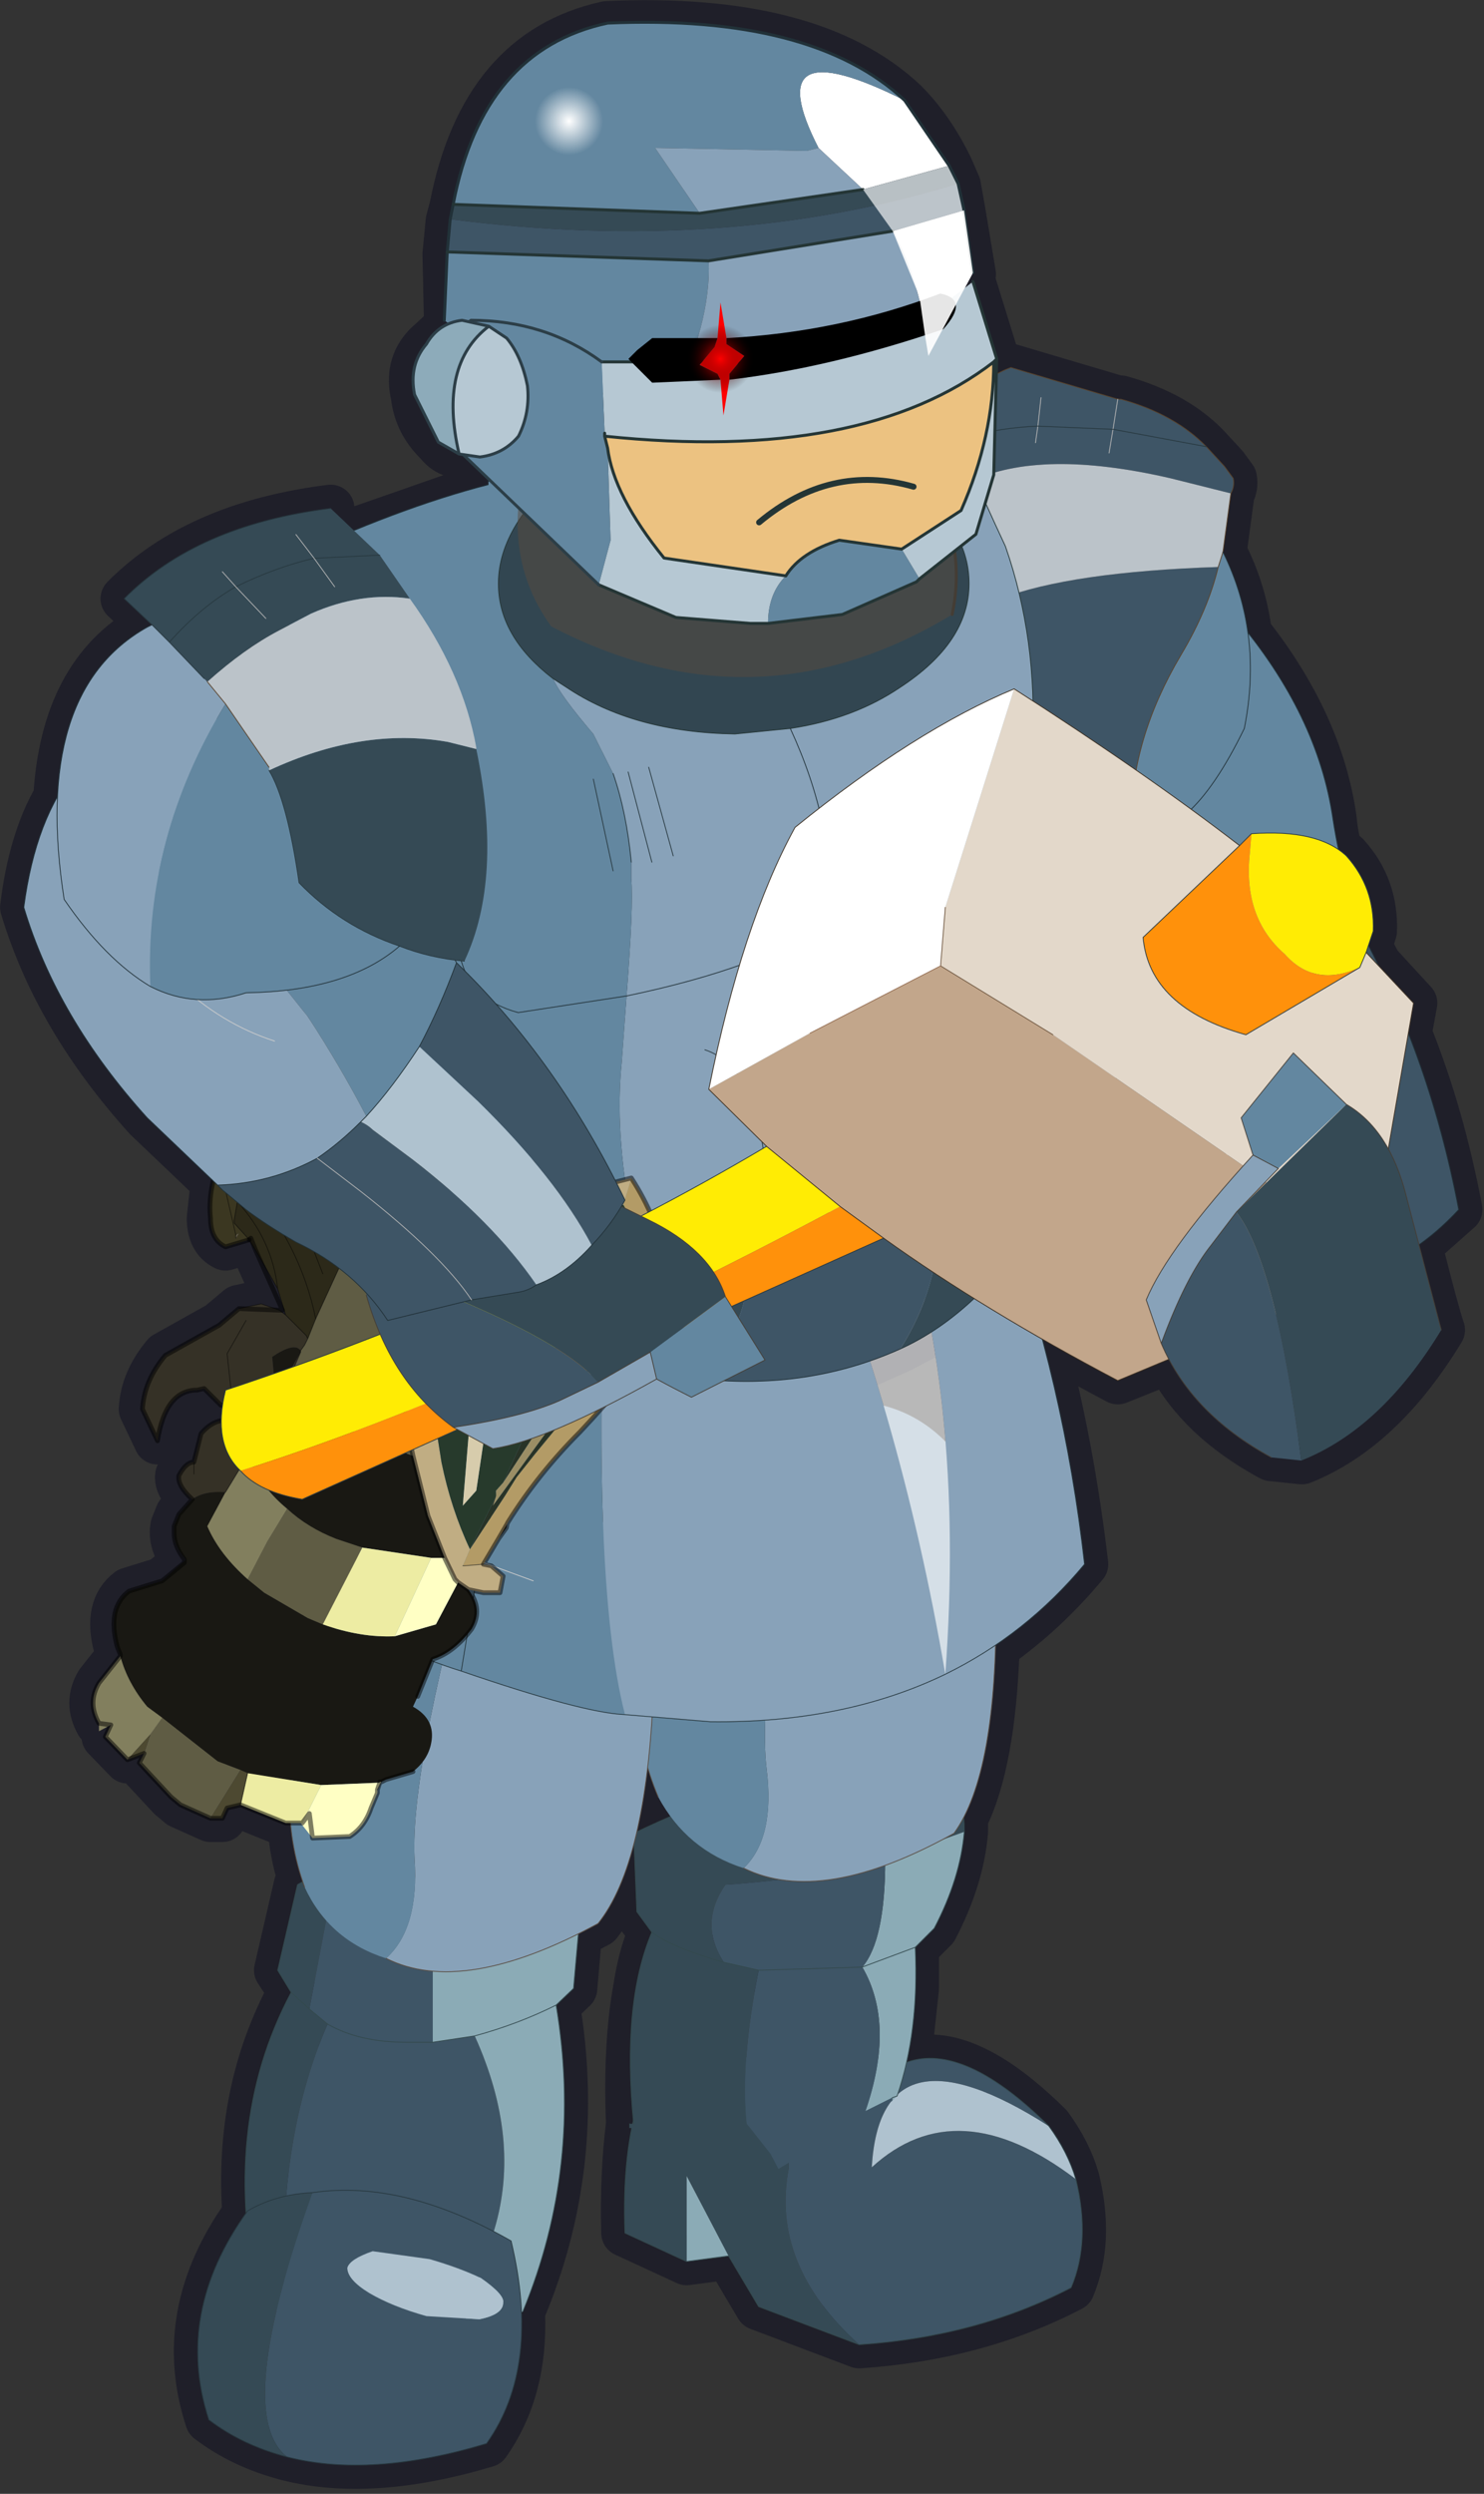 <?xml version="1.0" encoding="UTF-8" standalone="no"?>
<!DOCTYPE svg PUBLIC "-//W3C//DTD SVG 1.1//EN" "http://www.w3.org/Graphics/SVG/1.1/DTD/svg11.dtd">
<svg width="100%" height="100%" viewBox="0 0 156 262" version="1.1" xmlns="http://www.w3.org/2000/svg" xmlns:xlink="http://www.w3.org/1999/xlink" xml:space="preserve" xmlns:serif="http://www.serif.com/" style="fill-rule:evenodd;clip-rule:evenodd;stroke-linecap:round;stroke-linejoin:round;">
    <rect x="0" y="0" width="156" height="262" fill="#333333" stroke="none"/>
    <g transform="matrix(1,0,0,1,73.933,249.054)">
        <g transform="matrix(1.663,0,0,1.663,-1.5,-99.601)">
            <g id="sprite0">
                <g id="shape1">
                    <path d="M17.9,-72.55L17.25,-76.45L16.95,-78.15L16.45,-79.3C15.65,-80.933 14.7,-82.3 13.6,-83.4C9.7,-87.067 3.433,-88.7 -5.2,-88.3C-10.4,-87.167 -13.633,-83.35 -14.9,-76.85L0.6,-76.35C4.267,-76.55 7.717,-77.05 10.95,-77.85M-3.85,-67.05L-5.55,-66.95C-7.917,-68.717 -10.65,-69.6 -13.75,-69.6L-13.75,-69.5C-13.417,-69.5 -13.067,-69.383 -12.7,-69.15C-12.267,-68.95 -11.883,-68.717 -11.55,-68.45C-10.917,-67.65 -10.5,-66.65 -10.3,-65.45C-10.133,-64.35 -10.3,-63.267 -10.8,-62.2C-11.433,-61.5 -12.25,-61.083 -13.25,-60.95L-14.4,-61.05L-12.7,-59.25L-10.8,-57.45L-10.6,-57.15L-10.5,-57.15L-5.75,-52.8L-0.9,-50.8L3.85,-50.4L4.9,-50.4L9.65,-51L14.3,-53L14.55,-53.25L16.75,-54.8L17.25,-55.25L18.1,-56.1L18.85,-58L19.15,-59.75L19.3,-60L19.5,-62.6L19.5,-66.2L19.4,-67.15L19.15,-66.95L19.15,-66L18.75,-62.5L18,-59.75L17.15,-57.55L16.45,-56.9L16.3,-56.8C15.4,-56.167 14.417,-55.617 13.35,-55.15C12.65,-55.783 11.35,-55.95 9.45,-55.65C7.85,-55.15 6.733,-54.417 6.1,-53.45C3.5,-53.583 0.933,-53.933 -1.6,-54.5C-3.733,-57.167 -4.933,-59.483 -5.2,-61.45L-5.4,-62L-5.4,-62.2L-5,-62.1C-0.2,-61.667 4.1,-61.733 7.9,-62.3L12.2,-63.35C13.533,-63.783 14.8,-64.283 16,-64.85L19.15,-66.95M19.4,-67.15L17.9,-72M17.25,-55.25C17.55,-54.55 17.7,-53.8 17.7,-53L17.4,-50.8L16.85,-49.85C16.083,-48.65 14.917,-47.517 13.35,-46.45C11.383,-45.117 9.067,-44.25 6.4,-43.85C7.167,-42.15 7.767,-40.45 8.2,-38.75C12.7,-42.217 16.817,-44.75 20.55,-46.35L21.8,-45.5C21.667,-47.9 21.35,-50.233 20.85,-52.5L20,-55.35L18.85,-58M16.75,-54.8C16.883,-53.533 16.817,-52.267 16.55,-51M4.4,-56.8C7.433,-59.267 10.667,-60.017 14.1,-59.05M26.55,-61.25L26.8,-62.75L22.05,-62.95L21.9,-61.9M22.25,-64.75L22.05,-62.95L19.5,-62.6M26.8,-62.75L27.1,-64.65L20.35,-66.65L19.5,-66.2M27.1,-64.65L27.3,-64.65C29.567,-64.017 31.367,-63.017 32.7,-61.65L33.85,-60.4L34.4,-59.65C34.467,-59.317 34.417,-59 34.25,-58.7L33.75,-55C34.583,-53.4 35.117,-51.683 35.35,-49.85C38.35,-46.05 40.133,-42.15 40.7,-38.15C40.767,-37.417 40.883,-36.783 41.05,-36.25L41.55,-35.8C42.75,-34.467 43.317,-32.883 43.25,-31.05L42.95,-30.1L43.55,-28.95L45.8,-26.5L45.45,-24.6C46.85,-21.1 47.917,-17.383 48.65,-13.45L46.1,-11.2C46.867,-8.167 47.35,-6.383 47.55,-5.85C45.017,-1.683 42.083,1.067 38.75,2.4L38.7,2.4L36.8,2.2C33.767,0.567 31.617,-1.483 30.35,-3.95L27.1,-2.65L22.35,-5.2C23.55,-0.633 24.433,4.083 25,8.95C23.3,10.983 21.433,12.717 19.4,14.15C19.233,19.05 18.567,22.667 17.4,25L17.4,25.85C17.233,27.817 16.6,29.85 15.5,31.95L14.3,33.15L14.3,35.75L13.8,40.4C16.2,39.567 19.183,40.917 22.75,44.45C23.55,45.55 24.117,46.667 24.45,47.8C25.083,50.4 24.983,52.683 24.15,54.65C20.183,56.717 15.717,57.917 10.75,58.25L4.4,55.85L2.5,52.65L-0.15,53L-4.05,51.2C-4.117,48.733 -4.017,46.433 -3.75,44.3C-3.883,41 -3.733,38.15 -3.3,35.75C-3.1,34.417 -2.783,33.233 -2.35,32.2L-3.3,30.9L-3.4,26.7C-4.033,28.8 -4.817,30.45 -5.75,31.65L-7,32.3L-7.3,35.75L-8.4,36.8C-7.267,43.567 -8,50.017 -10.6,56.15L-10.6,56.25C-10.467,59.483 -11.2,62.233 -12.8,64.5C-17.667,65.967 -21.867,66.25 -25.4,65.35C-27.3,64.85 -28.95,64.067 -30.35,63C-31.817,58.567 -31.033,54.233 -28,50C-28.367,44.867 -27.417,40.2 -25.15,36L-25.25,35.75L-26,34.6L-24.75,29.2L-24.45,29C-24.85,27.8 -25.083,26.567 -25.15,25.3M-29.5,-0.1L-29.5,-1.1L-29.3,-2.05L-28.95,-2.15C-28.05,-2.417 -27.133,-2.733 -26.2,-3.1L-25.05,-3.4L-19.45,-5.5L-20.3,-8.05L-19.05,-6.45L-14.2,-7.6L-13.75,-7.75C-14.683,-9.083 -16.133,-10.617 -18.1,-12.35L-20.2,-14.15L-20.75,-14.6L-23.5,-16.7C-22.567,-17.333 -21.65,-18.1 -20.75,-19L-19.55,-20.2L-18.95,-21.05L-17.65,-22.8L-17.25,-23.45L-17.05,-23.65L-17.05,-23.75C-16.183,-25.383 -15.4,-27.15 -14.7,-29.05L-14.2,-28.5C-13.833,-27.6 -13.167,-26.9 -12.2,-26.4L-10.8,-25.9L-3.95,-26.95L3.25,-28.85L1.75,-23.25L1.25,-21.05L4.7,-17.65L4.9,-17.45L9.55,-13.65L9.9,-13.45L12.3,-11.65L15.5,-9.5C16.267,-8.967 17.1,-8.417 18,-7.85C19.4,-6.983 20.85,-6.1 22.35,-5.2M-30,-15.2L-34.25,-19.25C-38.05,-23.45 -40.65,-27.883 -42.05,-32.55C-41.717,-35.35 -41.017,-37.667 -39.95,-39.5C-39.65,-44.7 -37.75,-48.283 -34.25,-50.25L-33.95,-50.4L-35.7,-52.05C-32.633,-55.15 -28.283,-57.05 -22.65,-57.75M33.75,-55L33.45,-54.05L32.7,-51.65L31.1,-48.5C29.633,-46.1 28.683,-43.667 28.25,-41.2L31.85,-38.75C32.917,-39.817 34,-41.517 35.1,-43.85C35.533,-45.95 35.617,-47.95 35.35,-49.85M32.7,-61.65L26.8,-62.75M-14.9,-76.85L-15.15,-75.9L-15.35,-73.8L1.25,-73.3C5.317,-73.633 9.183,-74.267 12.85,-75.2M28.25,-41.2L21.8,-45.5M43.55,-28.95L42.8,-29.7L42.4,-28.75L35.35,-24.5L35.2,-24.5L33.85,-24.95C30.683,-26.15 28.967,-28.05 28.7,-30.65L34.8,-36.45L31.85,-38.75M34.8,-36.45L35.55,-37.2C38.017,-37.4 39.85,-37.083 41.05,-36.25M8.2,-38.75L6.7,-37.6C5.367,-35.2 4.217,-32.283 3.25,-28.85M6.4,-43.85L2.9,-43.5C-1.367,-43.567 -4.917,-44.55 -7.75,-46.45L-8.6,-47C-10.9,-48.767 -12.05,-50.767 -12.05,-53C-12.05,-54.267 -11.533,-55.65 -10.5,-57.15M7.65,-24.6L15.9,-28.85L16.2,-32.55M1,-23.55L1.75,-23.25M4.7,-17.65L4.7,-17.35L4.9,-17.45M4.7,-17.35L-2.45,-13.3L-3,-13L-2.55,-12.8C-0.65,-11.867 0.717,-10.733 1.55,-9.4L2.3,-7.95L2.7,-7.3L3.55,-7.75L12.3,-11.65M2.7,-7.3L4.8,-3.95L2.3,-2.65C5.533,-2.45 8.583,-2.833 11.45,-3.8L13.35,-4.65L15.35,-5.7C16.283,-6.267 17.167,-6.983 18,-7.85M2.3,-2.65L0.15,-1.6C-0.583,-1.967 -1.317,-2.35 -2.05,-2.75L-5.4,-0.95L-8.6,0.5L-9.1,0.7L-9.95,1.05L-10.6,1.25L-12.4,1.65L-14.6,0.5L-14.9,0.3L-16.6,-1.2C-17.8,-2.4 -18.75,-3.833 -19.45,-5.5M-12.9,8.85L-9.85,10M46.1,-11.2L45.35,-14.25C45.083,-15.45 44.7,-16.483 44.2,-17.35C43.5,-18.55 42.617,-19.467 41.55,-20.1L38.2,-23.35L34.9,-19.25L35.65,-16.9L37.25,-16.05L34.6,-13.3L33,-11.2C31.933,-9.867 30.883,-7.8 29.85,-5L30.35,-3.95M29.85,-5L28.9,-7.75C29.733,-9.783 31.8,-12.633 35.1,-16.3L35.65,-16.9M23,-24.5L15.9,-28.85M42.8,-29.7L42.95,-30.1M44.2,-17.35L45.45,-24.6M19.4,14.15L16.2,15.9C12.833,17.533 9.033,18.483 4.8,18.75L1.35,18.9L-2.35,18.65L-2.55,21.75L-1.95,23.65M3.45,28.15L5.75,28.9C7.65,29.2 9.867,28.883 12.4,27.95L15.35,26.7L16.75,25.95L17.4,25M14.3,33.15L10.95,34.4L4.4,34.6L2.2,34.1C0,33.467 -1.517,32.833 -2.35,32.2M13.8,40.4L13.15,42.55M-19.55,-54.8L-23.7,-54.6L-22.4,-52.8M-29.5,-53.75L-28.65,-52.8L-25.6,-54.05L-23.7,-54.6L-24.85,-56.1M-28.65,-52.8L-26.75,-50.8M-15.35,-73.8L-15.25,-69.25L-15.15,-69.4L-14.4,-69.6L-13.75,-69.5M-14.4,-61.05L-14.6,-61.15C-15.1,-61.217 -15.517,-61.467 -15.85,-61.9C-16.717,-62.733 -17.217,-63.717 -17.35,-64.85C-17.65,-66.117 -17.4,-67.167 -16.6,-68L-15.25,-69.25M-12.7,-69.15C-14.8,-67.55 -15.433,-64.917 -14.6,-61.25L-14.6,-61.15M-21.15,-56.3L-12.7,-59.25M-28.65,-52.8C-30.117,-51.967 -31.517,-50.8 -32.85,-49.3L-30.65,-47L-29.3,-45.4L-28.55,-44.35L-26.55,-41.2C-25.783,-39.933 -25.15,-37.567 -24.65,-34.1C-22.883,-32.267 -20.767,-30.933 -18.3,-30.1C-17.167,-29.667 -16,-29.35 -14.8,-29.15L-14.7,-29.15L-14.4,-28.95L-14.2,-28.5M-14.8,-29.15L-14.7,-29.05M-4.8,-41C-4.233,-39.367 -3.85,-37.5 -3.65,-35.4M-6.05,-40.65L-4.8,-34.85M-3.85,-41.1L-2.35,-35.4M-2.55,-41.4L-1,-35.8M-26.2,-24.1C-27.967,-24.667 -29.6,-25.55 -31.1,-26.75C-32.067,-26.817 -33.05,-27.083 -34.05,-27.55C-35.95,-28.683 -37.767,-30.517 -39.5,-33.05C-39.867,-35.45 -40.017,-37.6 -39.95,-39.5M-18.3,-30.1C-20,-28.633 -22.367,-27.683 -25.4,-27.25L-28,-27.15L-31.1,-26.75M-30,-15.2L-29.8,-15L-29.4,-15L-28.1,-15.1L-28,-15.1L-26.65,-15.45C-25.583,-15.717 -24.533,-16.133 -23.5,-16.7M-29.3,-14.5L-29.8,-15M-29.3,-14.5L-28.55,-13.85L-28.25,-13.55L-28,-13.45L-25.6,-11.85L-24.85,-11.4L-23.7,-10.8L-22.1,-9.75L-20.4,-8.15L-20.3,-8.05M-4.6,-15.2L-4.05,-14.05L-4.15,-13.75L-4.25,-13.65L-4.05,-13.55L-3,-13M-13.75,-7.75L-10.7,-8.25C-10.333,-8.317 -9.983,-8.467 -9.65,-8.7C-8.383,-9.167 -7.217,-10 -6.15,-11.2C-5.45,-11.9 -4.817,-12.717 -4.25,-13.65M-2.05,-2.75L-2.45,-4.45L-8.15,-1.4C-8.217,-1.333 -8.3,-1.3 -8.4,-1.3L-9.65,-0.85L-11.25,-0.35L-11.55,-0.35L-12.8,0L-13.85,0.2L-13.95,0.2L-14.9,0.3M-4.6,-15.2C-6.767,-19.433 -9.3,-23.167 -12.2,-26.4M-33.95,-50.4L-32.85,-49.3M-29.5,-0.1C-29.567,1.167 -29.217,2.183 -28.45,2.95L-28.35,3.05L-26.55,4.3L-24.45,4.85L-17.9,2L-17.55,1.8L-16,1.05L-14.6,0.5M-13.55,10.75L-13.55,11.15M-16.2,15.1L-15.65,15.3L-14.4,15.7L-13.95,13.4M-2.35,18.65L-4.05,18.45C-5.817,18.383 -9.267,17.467 -14.4,15.7M-25.15,36L-24,37.05L-22.85,38C-21.517,38.767 -19.867,39.15 -17.9,39.15L-16.2,39.15L-13.55,38.75C-11.717,38.25 -10,37.6 -8.4,36.8M-28,50L-27.9,49.8L-25.5,48.85L-23.8,48.65C-20.267,48.15 -16.433,49 -12.3,51.2C-11.933,51.333 -11.583,51.5 -11.25,51.7C-10.883,53.267 -10.667,54.75 -10.6,56.15M-3.4,26.7L-3.3,25.85L-2.55,21.75M-3.3,25.85L-1.1,24.9M-19.15,33.85L-16.2,34.7C-13.667,34.833 -10.6,34.033 -7,32.3" style="fill:none;fill-rule:nonzero;stroke:#1f1f29;stroke-width:3px;"/>
                    <path d="M-25.15,25.3L-25.5,25.3L-28.35,24.15L-29.2,24.35L-29.5,25L-30.25,25L-32.15,24.15L-32.75,23.65L-34.75,21.5L-34.45,20.9L-35.5,21.3L-36.9,19.85L-36.55,19.1L-37.3,19C-37.8,18.133 -37.8,17.283 -37.3,16.45L-35.95,14.75L-35.95,14.65L-36.15,14.15C-36.583,12.517 -36.333,11.35 -35.4,10.65L-33.3,10L-31.9,8.85L-31.9,8.65C-32.467,7.95 -32.683,7.25 -32.55,6.55L-32.25,5.8L-31.4,4.85C-32.033,4.283 -32.317,3.783 -32.25,3.35C-31.95,2.783 -31.633,2.5 -31.3,2.5L-30.85,0.7L-29.5,-0.1M-29.5,-1.1L-29.6,-1.1L-30.65,-2.15L-31.1,-2.05C-32.433,-2.05 -33.267,-0.983 -33.6,1.15L-34.55,-0.85C-34.483,-2.05 -34,-3.183 -33.1,-4.25L-29.7,-6.15L-28.45,-7.2L-27.05,-7.5L-25.9,-7.1L-25.7,-7.1L-27.4,-10.9L-27.8,-11.55L-29.3,-11.1C-29.933,-11.4 -30.25,-12 -30.25,-12.9L-30,-15.2M-11.5,6.4L-11.55,6.65L-12.05,7.35L-12.9,8.85L-13,8.95L-12.5,9.05L-11.75,9.7L-11.95,10.75L-13.55,10.75L-13.95,10.55L-14.6,10.1L-14.8,9.9L-16.5,5.9L-17.45,2.1L-17.55,1.8M-27.8,-11.55L-28.35,-12.05L-28.75,-12.6L-28.75,-12.8L-28.65,-13L-29.3,-14.5M-28.65,-13L-28.35,-12.05M-22.1,-9.75L-23.6,-6.55L-24.1,-5.3L-24.3,-4.9L-24.55,-4.55L-25.05,-3.4M-27.4,-10.9L-27.7,-11.65L-27.8,-11.55M-25.9,-7.1L-25.5,-6.8L-26,-8.45L-27.4,-10.9M-28.45,-7.2L-25.9,-7.1M-25.5,-6.8L-24.2,-5.5L-24.1,-5.3M-23.6,-6.55C-24,-8.383 -24.667,-10.15 -25.6,-11.85M-28.25,-13.55C-26.983,-12.05 -26.233,-10.35 -26,-8.45M-4.6,-15.2L-3.95,-15.35L-3.65,-15.45L-2.45,-13.3M-16.2,15.1L-16.2,14.95C-15.433,14.683 -14.683,14.167 -13.95,13.4L-13.75,13.05C-13.35,12.417 -13.283,11.783 -13.55,11.15L-13.95,10.55M-11.5,6.4L-12.05,7.35M-19.45,22.7L-19.7,23.2L-19.7,23.4L-20.1,24.35C-20.367,25.15 -20.817,25.75 -21.45,26.15L-23.8,26.25L-24,24.7L-24.45,25.3L-25.15,25.3M-19.45,22.7L-19.55,22.7L-19.7,23.2" style="fill:none;fill-rule:nonzero;stroke:#1f1f29;stroke-width:3px;stroke-linejoin:miter;stroke-miterlimit:3;"/>
                    <path d="M-5.4,-0.95L-5.55,-0.85L-6.9,0.6C-8.667,2.367 -10.183,4.267 -11.45,6.3L-11.5,6.4M-23.15,-24.1L-22.85,-23.65L-20.4,-19.35M-28.55,-13.85L-28.65,-13M-17.15,17.3L-16.2,15.1M-14.2,9.05L-13.25,8.95L-13,8.95M-17.45,22.05L-19.15,22.55L-19.45,22.7M-29.3,4.4L-28.45,2.95" style="fill:none;fill-rule:nonzero;stroke:#1f1f29;stroke-width:3px;stroke-linecap:butt;stroke-linejoin:miter;stroke-miterlimit:3;"/>
                    <path d="M-23.7,-10.8L-23.15,-9.4M-28.95,-2.15L-29.2,-4.35L-28,-6.45M-31.3,2.5L-31.3,3.25M-28.35,24.15L-27.9,22.15" style="fill:none;fill-rule:nonzero;stroke:#1f1f29;stroke-width:3px;stroke-linejoin:miter;stroke-miterlimit:3;"/>
                    <path d="M29.1,67.35L-33.95,67.35L-33.95,35.75L29.1,35.75L29.1,67.35" style="fill:none;fill-rule:nonzero;"/>
                    <path d="M22.05,-51.85C25.283,-53.75 29.467,-53.4 34.6,-50.8C38.033,-46.733 40.067,-42.517 40.7,-38.15C40.933,-36.65 41.217,-35.333 41.55,-34.2C41.683,-33.3 41.867,-32.467 42.1,-31.7L42,-31.9C40.867,-30.133 39.667,-28.583 38.4,-27.25L34.15,-23.65C33.583,-26.35 32.883,-28.917 32.05,-31.35L30.9,-34.2C30.133,-36.333 28.333,-39.267 25.5,-43C23.333,-45.867 22.133,-48.817 21.9,-51.85L22.05,-51.85" style="fill:#6387a0;"/>
                    <path d="M24,-21.8C22.733,-23.933 21.583,-25.967 20.55,-27.9C17.95,-33.467 16.533,-38.783 16.3,-43.85C17.733,-47.65 19.6,-50.317 21.9,-51.85C22.133,-48.817 23.333,-45.867 25.5,-43C28.333,-39.267 30.133,-36.333 30.9,-34.2L32.05,-31.35C32.883,-28.917 33.583,-26.35 34.15,-23.65L33.65,-23.45C32.517,-22.883 31.417,-22.433 30.35,-22.1C28.117,-21.6 25.933,-21.633 23.8,-22.2L24,-21.8M29.5,-30.4C25.5,-33.3 22.9,-37.883 21.7,-44.15C22.9,-37.883 25.5,-33.3 29.5,-30.4" style="fill:#88a2b9;"/>
                    <path d="M45.8,-11C44.533,-10.233 43.183,-9.783 41.75,-9.65C40.65,-12.883 38.783,-16.317 36.15,-19.95L34.4,-22.5L33.65,-23.45L34.15,-23.65L38.4,-27.25L41.25,-22.5C43.55,-18.133 45.067,-14.3 45.8,-11" style="fill:#afc2cf;"/>
                    <path d="M42.1,-31.7C45.2,-26.2 47.383,-20.117 48.65,-13.45C47.717,-12.45 46.767,-11.633 45.8,-11C45.067,-14.3 43.55,-18.133 41.25,-22.5L38.4,-27.25C39.667,-28.583 40.867,-30.133 42,-31.9L42.1,-31.7M41.75,-9.65L40.6,-9.4L37.55,-9.85L31.95,-10.15C31.183,-12.75 29.783,-15.067 27.75,-17.1L25.2,-19.95L25.1,-20.1L25,-20.2L24.9,-20.4L24.15,-21.55L24,-21.8L23.8,-22.2C25.933,-21.633 28.117,-21.6 30.35,-22.1C31.417,-22.433 32.517,-22.883 33.65,-23.45L34.4,-22.5L36.15,-19.95C38.783,-16.317 40.65,-12.883 41.75,-9.65M37.55,-9.85C36.85,-12.25 35.2,-15.3 32.6,-19L30.35,-22.1L32.6,-19C35.2,-15.3 36.85,-12.25 37.55,-9.85" style="fill:#3e5566;"/>
                    <path d="M22.05,-51.85C25.283,-53.75 29.467,-53.4 34.6,-50.8C38.033,-46.733 40.067,-42.517 40.7,-38.15C40.933,-36.65 41.217,-35.333 41.55,-34.2C41.683,-33.3 41.867,-32.467 42.1,-31.7C45.2,-26.2 47.383,-20.117 48.65,-13.45C47.717,-12.45 46.767,-11.633 45.8,-11C44.533,-10.233 43.183,-9.783 41.75,-9.65L40.6,-9.4L37.55,-9.85L31.95,-10.15C31.183,-12.75 29.783,-15.067 27.75,-17.1L25.2,-19.95L25,-20.2L24.9,-20.4L24.15,-21.55L24,-21.8C22.733,-23.933 21.583,-25.967 20.55,-27.9C17.95,-33.467 16.533,-38.783 16.3,-43.85C17.733,-47.65 19.6,-50.317 21.9,-51.85M34.15,-23.65L38.4,-27.25C39.667,-28.583 40.867,-30.133 42,-31.9L42.1,-31.7M33.65,-23.45L34.15,-23.65M25.1,-20.1L25,-20.2M24,-21.8L23.8,-22.2C25.933,-21.633 28.117,-21.6 30.35,-22.1C31.417,-22.433 32.517,-22.883 33.65,-23.45" style="fill:none;fill-rule:nonzero;stroke:#213138;stroke-width:0.05px;"/>
                    <path d="M21.7,-44.15C22.9,-37.883 25.5,-33.3 29.5,-30.4" style="fill:none;fill-rule:nonzero;stroke:#ccc;stroke-width:0.05px;"/>
                    <path d="M30.35,-22.1L32.6,-19C35.2,-15.3 36.85,-12.25 37.55,-9.85" style="fill:none;fill-rule:nonzero;stroke:#b5b5b5;stroke-width:0.05px;"/>
                    <path d="M34.25,-58.7L30.45,-59.65C24.983,-60.917 20.767,-60.85 17.8,-59.45C16.533,-58.883 15.483,-58.033 14.65,-56.9C14.35,-57.967 14.1,-59.133 13.9,-60.4L14,-60.6C16.4,-64 18.517,-66.017 20.35,-66.65L27.1,-64.65L27.3,-64.65C29.567,-64.017 31.367,-63.017 32.7,-61.65L33.85,-60.4L34.4,-59.65C34.467,-59.317 34.417,-59 34.25,-58.7M26.8,-62.75L32.7,-61.65L26.8,-62.75L26.55,-61.25L26.8,-62.75L22.05,-62.95L26.8,-62.75L27.1,-64.65L26.8,-62.75M16.65,-50.25C17.283,-50.983 18.3,-51.583 19.7,-52.05C22.667,-53.183 27.25,-53.85 33.45,-54.05C33.017,-52.25 32.233,-50.4 31.1,-48.5C29,-44.967 27.95,-41.433 27.95,-37.9C25.917,-38.833 24.117,-40.033 22.55,-41.5C20.083,-43.767 18.117,-46.683 16.65,-50.25M22.05,-62.95L22.25,-64.75L22.05,-62.95L21.9,-61.9L22.05,-62.95C18.85,-62.817 16.167,-62.033 14,-60.6C16.167,-62.033 18.85,-62.817 22.05,-62.95" style="fill:#3e5566;"/>
                    <path d="M14.65,-56.9C15.483,-58.033 16.533,-58.883 17.8,-59.45C20.767,-60.85 24.983,-60.917 30.45,-59.65L34.25,-58.7L33.75,-55L33.45,-54.05C27.25,-53.85 22.667,-53.183 19.7,-52.05C18.3,-51.583 17.283,-50.983 16.65,-50.25C15.883,-52.25 15.217,-54.467 14.65,-56.9" style="fill:#bbc3c9;"/>
                    <path d="M33.45,-54.05L33.75,-55C35.45,-51.567 35.9,-47.85 35.1,-43.85C32.633,-38.783 30.217,-36.667 27.85,-37.5L23.4,-38L22.55,-41.5C24.117,-40.033 25.917,-38.833 27.95,-37.9C27.95,-41.433 29,-44.967 31.1,-48.5C32.233,-50.4 33.017,-52.25 33.45,-54.05" style="fill:#6387a0;"/>
                    <path d="M34.25,-58.7C34.417,-59 34.467,-59.317 34.4,-59.65L33.85,-60.4L32.7,-61.65C31.367,-63.017 29.567,-64.017 27.3,-64.65L27.1,-64.65L20.35,-66.65C18.517,-66.017 16.4,-64 14,-60.6L13.9,-60.4M33.45,-54.05L33.75,-55L34.25,-58.7M33.45,-54.05C33.017,-52.25 32.233,-50.4 31.1,-48.5C29,-44.967 27.95,-41.433 27.95,-37.9" style="fill:none;fill-rule:nonzero;stroke:#59422b;stroke-width:0.05px;"/>
                    <path d="M26.8,-62.75L26.55,-61.25M22.25,-64.75L22.05,-62.95L21.9,-61.9M26.8,-62.75L27.1,-64.65" style="fill:none;fill-rule:nonzero;stroke:#b5b5b5;stroke-width:0.05px;"/>
                    <path d="M32.7,-61.65L26.8,-62.75L22.05,-62.95C18.85,-62.817 16.167,-62.033 14,-60.6" style="fill:none;fill-rule:nonzero;stroke:#27383f;stroke-width:0.05px;"/>
                    <path d="M33.75,-55C35.45,-51.567 35.9,-47.85 35.1,-43.85C32.633,-38.783 30.217,-36.667 27.85,-37.5L23.4,-38" style="fill:none;fill-rule:nonzero;stroke:#213138;stroke-width:0.05px;"/>
                    <path d="M-2.9,42.55L6.3,45.15L6.3,47.15C5.533,51.183 7.017,54.883 10.75,58.25L4.4,55.85L2.5,52.65L-0.15,47.6L-0.15,53L-4.05,51.2C-4.183,47.8 -3.867,44.917 -3.1,42.55L-2.9,42.55" style="fill:#354a55;"/>
                    <path d="M2.5,52.65L-0.15,53L-0.15,47.6L2.5,52.65" style="fill:#8babb6;"/>
                    <path d="M22.75,44.45C15.65,39.917 11.917,40.783 11.55,47.05C15.15,43.75 19.45,44 24.45,47.8C25.083,50.4 24.983,52.683 24.15,54.65C20.183,56.717 15.717,57.917 10.75,58.25C7.017,54.883 5.533,51.183 6.3,47.15L6.3,45.15L-2.9,42.55L5.65,39.35L13.8,40.4C16.2,39.567 19.183,40.917 22.75,44.45" style="fill:#3e5566;"/>
                    <path d="M24.45,47.8C19.45,44 15.15,43.75 11.55,47.05C11.917,40.783 15.65,39.917 22.75,44.45C23.55,45.55 24.117,46.667 24.45,47.8" style="fill:#afc2cf;"/>
                    <path d="M22.75,44.45C19.183,40.917 16.2,39.567 13.8,40.4M10.75,58.25C15.717,57.917 20.183,56.717 24.15,54.65C24.983,52.683 25.083,50.4 24.45,47.8C24.117,46.667 23.55,45.55 22.75,44.45M10.75,58.25L4.4,55.85L2.5,52.65L-0.15,53L-4.05,51.2C-4.183,47.8 -3.867,44.917 -3.1,42.55" style="fill:none;fill-rule:nonzero;stroke:#33494d;stroke-width:0.05px;"/>
                    <path d="M17.4,25.85L12.4,27.65C9.467,28.417 6.1,28.933 2.3,29.2C1.167,30.833 1.133,32.467 2.2,34.1L4.4,34.6C3.633,38.467 3.383,41.7 3.65,44.3L5.15,46.2L5.65,47.15L-3.75,44.55L-3.75,44.3L-3.5,44.3C-4,39.233 -3.617,35.2 -2.35,32.2L-3.3,30.9L-3.5,25.95C5,21.883 11.75,20.583 16.75,22.05C17.183,23.317 17.4,24.583 17.4,25.85M-2.35,32.2C-1.517,32.833 0,33.467 2.2,34.1C0,33.467 -1.517,32.833 -2.35,32.2" style="fill:#354a55;"/>
                    <path d="M10.95,34.4L14.3,33.15L10.95,34.4C11.917,33.267 12.4,31.017 12.4,27.65L17.4,25.85C17.233,27.817 16.6,29.85 15.5,31.95L14.3,33.15C14.467,36.717 14.083,39.85 13.15,42.55L12.85,42.65L13.15,42.55L12.85,42.85L12.85,42.65L11.15,43.5C12.417,39.833 12.35,36.8 10.95,34.4" style="fill:#8babb6;"/>
                    <path d="M10.95,34.4C12.35,36.8 12.417,39.833 11.15,43.5L12.85,42.65L12.85,42.85L5.65,47.15L5.15,46.2L3.65,44.3C3.383,41.7 3.633,38.467 4.4,34.6L2.2,34.1C1.133,32.467 1.167,30.833 2.3,29.2C6.1,28.933 9.467,28.417 12.4,27.65C12.4,31.017 11.917,33.267 10.95,34.4L4.4,34.6L10.95,34.4" style="fill:#3e5566;"/>
                    <path d="M14.3,33.15L10.95,34.4L4.4,34.6L2.2,34.1C0,33.467 -1.517,32.833 -2.35,32.2C-3.617,35.2 -4,39.233 -3.5,44.3M12.85,42.65L13.15,42.55C14.083,39.85 14.467,36.717 14.3,33.15L15.5,31.95C16.6,29.85 17.233,27.817 17.4,25.85C17.4,24.583 17.183,23.317 16.75,22.05C11.75,20.583 5,21.883 -3.5,25.95L-3.3,30.9L-2.35,32.2M-3.75,44.3L-3.75,44.55" style="fill:none;fill-rule:nonzero;stroke:#33494d;stroke-width:0.05px;"/>
                    <path d="M8.1,-1.2L8.1,-1.3L8.3,-1.3C12.8,-1.8 16.1,-0.033 18.2,4C18.933,5.9 19.333,8.25 19.4,11.05L19.4,11.3C19.467,18.533 18.583,23.417 16.75,25.95C11.183,29.05 6.75,29.783 3.45,28.15C4.783,26.883 5.267,24.783 4.9,21.85C4.433,17.817 5.5,10.133 8.1,-1.2" style="fill:#88a2b9;"/>
                    <path d="M3.45,28.15C1.05,27.383 -0.75,25.883 -1.95,23.65C-3.55,19.917 -3.683,15.8 -2.35,11.3C-0.817,6.633 0.133,3.183 0.5,0.95C3.233,-0.183 5.767,-0.9 8.1,-1.2C5.5,10.133 4.433,17.817 4.9,21.85C5.267,24.783 4.783,26.883 3.45,28.15" style="fill:#6387a0;"/>
                    <path d="M18.2,4C18.933,5.9 19.333,8.25 19.4,11.05M19.4,11.3C19.467,18.533 18.583,23.417 16.75,25.95C11.183,29.05 6.75,29.783 3.45,28.15M-1.95,23.65C-3.55,19.917 -3.683,15.8 -2.35,11.3C-0.817,6.633 0.133,3.183 0.5,0.95" style="fill:none;fill-rule:nonzero;stroke:#584a3f;stroke-width:0.05px;"/>
                    <path d="M-24,37.05L-22.85,38C-25.083,43.133 -25.967,49.25 -25.5,56.35L-27.15,55.6C-28.85,48.233 -28.183,41.7 -25.15,36L-24,37.05L-25.15,36L-26,34.6L-24.75,29.2C-24.117,28.8 -23.333,28.6 -22.4,28.6L-24,37.05" style="fill:#354a55;"/>
                    <path d="M-22.85,38L-24,37.05L-22.4,28.6L-16.2,28.8L-16.2,39.15L-17.9,39.15C-19.867,39.15 -21.517,38.767 -22.85,38C-21.517,38.767 -19.867,39.15 -17.9,39.15L-16.2,39.15L-13.55,38.75C-11.583,43.083 -11.167,47.15 -12.3,50.95L-14.5,57.85C-17.6,58.417 -21.267,57.917 -25.5,56.35C-25.967,49.25 -25.083,43.133 -22.85,38" style="fill:#3e5566;"/>
                    <path d="M-16.2,39.15L-16.2,28.8L-14.3,29C-9.5,29.7 -7.033,30.45 -6.9,31.25L-7.3,35.75L-8.4,36.8C-10,37.6 -11.717,38.25 -13.55,38.75C-11.717,38.25 -10,37.6 -8.4,36.8C-7.267,43.567 -7.967,50.017 -10.5,56.15C-12.733,57.683 -14.067,58.25 -14.5,57.85L-12.3,50.95C-11.167,47.15 -11.583,43.083 -13.55,38.75L-16.2,39.15" style="fill:#8babb6;"/>
                    <path d="M-22.85,38L-24,37.05L-25.15,36C-28.183,41.7 -28.85,48.233 -27.15,55.6M-22.85,38C-21.517,38.767 -19.867,39.15 -17.9,39.15L-16.2,39.15L-13.55,38.75C-11.717,38.25 -10,37.6 -8.4,36.8C-7.267,43.567 -7.967,50.017 -10.5,56.15M-16.2,28.8L-22.4,28.6C-23.333,28.6 -24.117,28.8 -24.75,29.2L-26,34.6L-25.15,36M-8.4,36.8L-7.3,35.75L-6.9,31.25C-7.033,30.45 -9.5,29.7 -14.3,29L-16.2,28.8" style="fill:none;fill-rule:nonzero;stroke:#33494d;stroke-width:0.05px;"/>
                    <path d="M-23.8,48.65C-20,48.083 -15.817,49.1 -11.25,51.7C-9.983,57 -10.5,61.267 -12.8,64.5C-17.667,65.967 -21.867,66.25 -25.4,65.35C-27.7,63.583 -27.167,58.017 -23.8,48.65M-13.15,54.05C-14.05,53.617 -15.133,53.217 -16.4,52.85L-20,52.35C-20.967,52.683 -21.5,53.033 -21.6,53.4C-21.6,53.9 -21.133,54.433 -20.2,55C-19.233,55.567 -18.033,56.05 -16.6,56.45L-13.25,56.65C-12.25,56.45 -11.75,56.1 -11.75,55.6C-11.683,55.267 -12.15,54.75 -13.15,54.05" style="fill:#3e5566;"/>
                    <path d="M-13.15,54.05C-12.15,54.75 -11.683,55.267 -11.75,55.6C-11.75,56.1 -12.25,56.45 -13.25,56.65L-16.6,56.45C-18.033,56.05 -19.233,55.567 -20.2,55C-21.133,54.433 -21.6,53.9 -21.6,53.4C-21.5,53.033 -20.967,52.683 -20,52.35L-16.4,52.85C-15.133,53.217 -14.05,53.617 -13.15,54.05" style="fill:#afc2cf;"/>
                    <path d="M-25.4,65.35C-27.3,64.85 -28.95,64.067 -30.35,63C-31.817,58.5 -31,54.1 -27.9,49.8C-26.7,49.1 -25.333,48.717 -23.8,48.65C-27.167,58.017 -27.7,63.583 -25.4,65.35" style="fill:#354a55;"/>
                    <path d="M-23.8,48.65C-20,48.083 -15.817,49.1 -11.25,51.7C-9.983,57 -10.5,61.267 -12.8,64.5C-17.667,65.967 -21.867,66.25 -25.4,65.35C-27.3,64.85 -28.95,64.067 -30.35,63C-31.817,58.5 -31,54.1 -27.9,49.8C-26.7,49.1 -25.333,48.717 -23.8,48.65Z" style="fill:none;fill-rule:nonzero;stroke:#27383f;stroke-width:0.05px;"/>
                    <path d="M-12.8,4.5L-12.8,4.4L-12.6,4.4C-8.033,3.933 -4.833,5.7 -3,9.7C-2.367,11.6 -2.117,13.95 -2.25,16.75L-2.25,17C-2.55,24.233 -3.717,29.117 -5.75,31.65C-11.45,34.75 -15.917,35.483 -19.15,33.85C-17.75,32.583 -17.15,30.483 -17.35,27.55C-17.55,23.517 -16.033,15.833 -12.8,4.5" style="fill:#88a2b9;"/>
                    <path d="M-19.15,33.85C-21.55,33.083 -23.267,31.583 -24.3,29.35C-25.667,25.617 -25.567,21.5 -24,17C-22.1,12.333 -20.933,8.883 -20.5,6.65C-17.7,5.517 -15.133,4.8 -12.8,4.5C-16.033,15.833 -17.55,23.517 -17.35,27.55C-17.15,30.483 -17.75,32.583 -19.15,33.85" style="fill:#6387a0;"/>
                    <path d="M-3,9.7C-2.367,11.6 -2.117,13.95 -2.25,16.75M-2.25,17C-2.55,24.233 -3.717,29.117 -5.75,31.65C-11.45,34.75 -15.917,35.483 -19.15,33.85M-24.3,29.35C-25.667,25.617 -25.567,21.5 -24,17C-22.1,12.333 -20.933,8.883 -20.5,6.65" style="fill:none;fill-rule:nonzero;stroke:#584a3f;stroke-width:0.05px;"/>
                    <path d="M12.95,-15C15.283,-14.667 17.6,-14 19.9,-13C22.433,-6.033 24.133,1.283 25,8.95C22.533,11.917 19.6,14.233 16.2,15.9C11.933,17.967 6.983,18.967 1.35,18.9L-4.05,18.45C-5.517,12.75 -5.9,2.267 -5.2,-13C-1.067,-14.633 3.05,-15.483 7.15,-15.55C11.283,-5.75 14.3,4.733 16.2,15.9C17.067,4.1 15.983,-6.2 12.95,-15" style="fill:#88a2b9;"/>
                    <path d="M7.15,-15.55L7.05,-15.65L8.95,-15.45L10.6,-15.35L12.85,-15.2L12.95,-15C15.983,-6.2 17.067,4.1 16.2,15.9C14.3,4.733 11.283,-5.75 7.15,-15.55" style="fill:#fff;fill-opacity:0.65;"/>
                    <path d="M-4.05,18.45C-5.817,18.383 -9.267,17.467 -14.4,15.7C-17.3,14.8 -19.65,13.6 -21.45,12.1C-19.483,3.467 -17.617,-3.1 -15.85,-7.6C-12.217,-9.933 -8.667,-11.733 -5.2,-13C-5.9,2.267 -5.517,12.75 -4.05,18.45M-10.6,-2.65L-11,-0.25L-10.6,-2.65M-13.65,-1.2L-11,-0.25L-13.65,-1.2M-13.25,8.75L-14.4,15.7L-13.25,8.75L-15.45,7.8L-13.25,8.75L-9.85,10L-13.25,8.75L-11,-0.25L-13.25,8.75M-7.85,0.85L-11,-0.25L-7.85,0.85" style="fill:#6387a0;"/>
                    <path d="M19.9,-13C22.433,-6.033 24.133,1.283 25,8.95C22.533,11.917 19.6,14.233 16.2,15.9C11.933,17.967 6.983,18.967 1.35,18.9L-4.05,18.45C-5.817,18.383 -9.267,17.467 -14.4,15.7C-17.3,14.8 -19.65,13.6 -21.45,12.1C-19.483,3.467 -17.617,-3.1 -15.85,-7.6M-11,-0.25L-10.6,-2.65M-14.4,15.7L-13.25,8.75L-11,-0.25" style="fill:none;fill-rule:nonzero;stroke:#27383f;stroke-width:0.05px;"/>
                    <path d="M-11,-0.25L-13.65,-1.2M-13.25,8.75L-15.45,7.8M-13.25,8.75L-9.85,10M-11,-0.25L-7.85,0.85" style="fill:none;fill-rule:nonzero;stroke:#ccc;stroke-width:0.05px;"/>
                    <path d="M0.7,-63.55C6.033,-64.817 11.067,-65.383 15.8,-65.25C16.7,-62.717 18.1,-59.417 20,-55.35C21.367,-51.417 21.933,-47.267 21.7,-42.9C21.567,-41.9 21.783,-39.05 22.35,-34.35C17.783,-31.65 13.317,-30.767 8.95,-31.7C9.15,-35.7 8.3,-39.75 6.4,-43.85C8.3,-39.75 9.15,-35.7 8.95,-31.7C13.317,-30.767 17.783,-31.65 22.35,-34.35L22.75,-31.05C23.317,-26.817 23.117,-22.883 22.15,-19.25C19.75,-17.983 18.017,-16.917 16.95,-16.05L15.7,-15.35C12.8,-13.717 8.65,-12.9 3.25,-12.9L-3.65,-12.9C-4.35,-16.567 -4.55,-19.867 -4.25,-22.8L-3.95,-26.95C-3.65,-30.75 -3.55,-33.217 -3.65,-34.35L-3.65,-35.4C-3.85,-37.5 -4.233,-39.367 -4.8,-41L-6.05,-43.5C-7.45,-45.133 -8.3,-46.3 -8.6,-47L-7.75,-46.45C-4.917,-44.55 -1.367,-43.567 2.9,-43.5L6.4,-43.85C9.067,-44.25 11.383,-45.117 13.35,-46.45C16.25,-48.35 17.7,-50.533 17.7,-53C17.7,-55.533 16.25,-57.717 13.35,-59.55C10.55,-61.583 7.183,-62.85 3.25,-63.35L0.7,-63.55M8.95,-31.7C6.117,-29.733 1.817,-28.15 -3.95,-26.95C1.817,-28.15 6.117,-29.733 8.95,-31.7M4.9,-14.05C4.833,-19.55 3.533,-22.717 1,-23.55C3.533,-22.717 4.833,-19.55 4.9,-14.05M13.35,-16.7C12.717,-22.533 13.033,-25.7 14.3,-26.2C13.033,-25.7 12.717,-22.533 13.35,-16.7M-2.35,-35.4L-3.85,-41.1L-2.35,-35.4M-1,-35.8L-2.55,-41.4L-1,-35.8" style="fill:#88a2b9;"/>
                    <path d="M0.7,-63.55L3.25,-63.35C7.183,-62.85 10.55,-61.583 13.35,-59.55C16.25,-57.717 17.7,-55.533 17.7,-53C17.7,-50.533 16.25,-48.35 13.35,-46.45C11.383,-45.117 9.067,-44.25 6.4,-43.85L2.9,-43.5C-1.367,-43.567 -4.917,-44.55 -7.75,-46.45L-8.6,-47C-10.9,-48.767 -12.05,-50.767 -12.05,-53C-12.05,-55.533 -10.517,-58.033 -7.45,-60.5L-5.2,-62.1L0.7,-63.55" style="fill:#324651;"/>
                    <path d="M22.15,-19.25L22.75,-19.65L22.45,-13.3C19.717,-9.033 16.683,-6.15 13.35,-4.65C15.117,-7.417 15.933,-10.483 15.8,-13.85L15.7,-15.35L16.95,-16.05C18.017,-16.917 19.75,-17.983 22.15,-19.25M0.8,-2.75L-3.5,-3.2L-3.85,-3.3C-4.25,-4.633 -4.25,-6.5 -3.85,-8.9L-3.3,-11.3L-2.9,-12.9L3.25,-12.9L3.75,-9.95C3.75,-7.417 2.767,-5.017 0.8,-2.75" style="fill:#354a55;"/>
                    <path d="M13.35,-4.65C9.483,-2.917 5.3,-2.283 0.8,-2.75C2.767,-5.017 3.75,-7.417 3.75,-9.95L3.25,-12.9C8.65,-12.9 12.8,-13.717 15.7,-15.35L15.8,-13.85C15.933,-10.483 15.117,-7.417 13.35,-4.65" style="fill:#3e5566;"/>
                    <path d="M-15.45,-13.3C-17.35,-14.8 -18.717,-16.433 -19.55,-18.2C-22.25,-25.433 -24.267,-37.5 -25.6,-54.4C-20.867,-56.633 -16.567,-58.25 -12.7,-59.25L-12.7,-59.45L-5.2,-62.1L-7.45,-60.5C-10.517,-58.033 -12.05,-55.533 -12.05,-53C-12.05,-50.767 -10.9,-48.767 -8.6,-47C-8.3,-46.3 -7.45,-45.133 -6.05,-43.5L-4.8,-41C-4.233,-39.367 -3.85,-37.5 -3.65,-35.4L-3.65,-34.35C-3.55,-33.217 -3.65,-30.75 -3.95,-26.95L-10.8,-25.9C-12.9,-26.467 -14.133,-27.7 -14.5,-29.6C-14.133,-27.7 -12.9,-26.467 -10.8,-25.9L-3.95,-26.95L-4.25,-22.8C-4.55,-19.867 -4.35,-16.567 -3.65,-12.9L-15.45,-13.3M-4.8,-34.85L-6.05,-40.65L-4.8,-34.85" style="fill:#6387a0;"/>
                    <path d="M-3.85,-3.3C-7.583,-4.2 -11.767,-5.85 -16.4,-8.25L-17.55,-13.45L-15.45,-13.3L-3.65,-12.9L-2.9,-12.9L-3.3,-11.3L-3.85,-8.9C-4.25,-6.5 -4.25,-4.633 -3.85,-3.3" style="fill:#283841;"/>
                    <path d="M22.35,-34.35C21.783,-39.05 21.567,-41.9 21.7,-42.9C21.933,-47.267 21.367,-51.417 20,-55.35C18.1,-59.417 16.7,-62.717 15.8,-65.25C11.067,-65.383 6.033,-64.817 0.7,-63.55L3.25,-63.35C7.183,-62.85 10.55,-61.583 13.35,-59.55C16.25,-57.717 17.7,-55.533 17.7,-53C17.7,-50.533 16.25,-48.35 13.35,-46.45C11.383,-45.117 9.067,-44.25 6.4,-43.85L2.9,-43.5C-1.367,-43.567 -4.917,-44.55 -7.75,-46.45L-8.6,-47C-10.9,-48.767 -12.05,-50.767 -12.05,-53C-12.05,-55.533 -10.517,-58.033 -7.45,-60.5L-5.2,-62.1L0.7,-63.55M22.35,-34.35L22.75,-31.05C23.317,-26.817 23.117,-22.883 22.15,-19.25" style="fill:none;fill-rule:nonzero;stroke:#243535;stroke-width:0.05px;"/>
                    <path d="M6.4,-43.85C8.3,-39.75 9.15,-35.7 8.95,-31.7C13.317,-30.767 17.783,-31.65 22.35,-34.35M22.15,-19.25L22.75,-19.65L22.45,-13.3C19.717,-9.033 16.683,-6.15 13.35,-4.65C9.483,-2.917 5.3,-2.283 0.8,-2.75L-3.5,-3.2M-3.85,-3.3C-7.583,-4.2 -11.767,-5.85 -16.4,-8.25L-17.55,-13.45L-15.45,-13.3C-17.35,-14.8 -18.717,-16.433 -19.55,-18.2C-22.25,-25.433 -24.267,-37.5 -25.6,-54.4C-20.867,-56.633 -16.567,-58.25 -12.7,-59.25L-12.7,-59.45L-5.2,-62.1M-3.95,-26.95C1.817,-28.15 6.117,-29.733 8.95,-31.7M16.95,-16.05C18.017,-16.917 19.75,-17.983 22.15,-19.25M3.25,-12.9C8.65,-12.9 12.8,-13.717 15.7,-15.35M-14.5,-29.6C-14.133,-27.7 -12.9,-26.467 -10.8,-25.9L-3.95,-26.95M-3.65,-12.9L3.25,-12.9M-15.45,-13.3L-3.65,-12.9" style="fill:none;fill-rule:nonzero;stroke:#213138;stroke-width:0.05px;"/>
                    <path d="M-4.8,-41C-4.233,-39.367 -3.85,-37.5 -3.65,-35.4M1,-23.55C3.533,-22.717 4.833,-19.55 4.9,-14.05M14.3,-26.2C13.033,-25.7 12.717,-22.533 13.35,-16.7M-6.05,-40.65L-4.8,-34.85M-2.55,-41.4L-1,-35.8M-3.85,-41.1L-2.35,-35.4" style="fill:none;fill-rule:nonzero;stroke:#27383f;stroke-width:0.05px;"/>
                    <path d="M-27.4,-10.9L-27.8,-11.55L-28.75,-12.6L-28.75,-12.8L-28.55,-13.95L-28.1,-15.35C-28.533,-15.35 -28.85,-15.483 -29.05,-15.75L-28.35,-17.35L-29.05,-15.75L-29.5,-17L-29.4,-18.5L-28.95,-19.15L-28.35,-19.65L-28.35,-19.85L-28.25,-19.75L-27.9,-19.65L-27.4,-19.75L-27.3,-19.85L-26.65,-20.6L-26.45,-21.75L-26.55,-22.3L-25.9,-24L-24.55,-25.35C-24.283,-25.483 -24.033,-25.633 -23.8,-25.8L-22.4,-25.9L-23.15,-25.65C-23.45,-25.183 -23.45,-24.667 -23.15,-24.1L-22.85,-23.65L-21.15,-24.5L-18.85,-18.05L-18.1,-18.4L-16.2,-15.1L-17.35,-15L-18.3,-14.8L-19.7,-14.5L-20.1,-14.4L-20.65,-13.75L-20.5,-13.3L-23.6,-6.55C-24.233,-9.717 -25.733,-12.65 -28.1,-15.35C-25.733,-12.65 -24.233,-9.717 -23.6,-6.55L-24.1,-5.3L-24.2,-5.5L-25.5,-6.8L-26,-8.45L-27.4,-10.9L-27.7,-11.65L-27.8,-11.55L-27.7,-11.65L-27.4,-10.9M-24.55,-25.35L-24.65,-25.05L-24.55,-25.35M-23.8,-25.8L-24.65,-25.05L-23.8,-25.8M-21.6,-18.7L-23.25,-21.85L-21.6,-18.7M-23.15,-24.1L-24,-23.45C-24.633,-23.95 -24.85,-24.483 -24.65,-25.05C-24.85,-24.483 -24.633,-23.95 -24,-23.45L-23.15,-24.1M-24,-23.45L-26.45,-21.75L-24,-23.45M-28.35,-19.65L-28.25,-19.75L-28.35,-19.65M-28.35,-17.35L-27.3,-19.85L-28.35,-17.35L-28.95,-19.15L-28.35,-17.35M-20.5,-16.7L-19.7,-14.5L-20.5,-16.7M-25.4,-14.15L-27.05,-15.85L-25.4,-14.15M-23.35,-22.7C-25.417,-21.167 -26.867,-19.067 -27.7,-16.4C-26.867,-19.067 -25.417,-21.167 -23.35,-22.7M-23.15,-9.4L-24.3,-12.35L-23.15,-9.4M-26,-8.45C-26.233,-10.517 -27.083,-12.35 -28.55,-13.95C-27.083,-12.35 -26.233,-10.517 -26,-8.45M-17.35,-15L-18.85,-18.05L-17.35,-15M-18.3,-14.8C-19.5,-17.6 -21.017,-20.55 -22.85,-23.65C-21.017,-20.55 -19.5,-17.6 -18.3,-14.8M-24.65,-25.05L-25.9,-24L-24.65,-25.05" style="fill:#2c2919;"/>
                    <path d="M-27.8,-11.55L-29.3,-11.1C-29.933,-11.4 -30.25,-12 -30.25,-12.9C-30.383,-14.167 -30.133,-15.533 -29.5,-17L-29.05,-15.75C-28.85,-15.483 -28.533,-15.35 -28.1,-15.35L-28.55,-13.95L-28.75,-12.8L-28.75,-12.6L-27.8,-11.55M-28.35,-19.85L-28.25,-19.95L-28.25,-20.2L-27.9,-21.25L-27.3,-22.1L-27.15,-22.2L-26.55,-22.3L-26.45,-21.75L-26.65,-20.6L-27.3,-19.85L-27.4,-19.75L-27.9,-19.65L-28.25,-19.75L-28.25,-19.95L-28.25,-19.75L-28.35,-19.85M-22.4,-25.9L-20.85,-26.2C-19.283,-26.333 -18.083,-25.733 -17.25,-24.4L-16.95,-23.15L-17.45,-21.85C-17.183,-19.817 -16.45,-17.917 -15.25,-16.15L-15.2,-16.05L-14.7,-15.45L-14.5,-15.1L-16.2,-15.1L-18.1,-18.4L-18.85,-18.05L-21.15,-24.5L-17.55,-22.8L-17.45,-21.85L-17.55,-22.8L-21.15,-24.5L-22.85,-23.65L-23.15,-24.1C-23.45,-24.667 -23.45,-25.183 -23.15,-25.65L-22.4,-25.9M-20.85,-26.2L-23.15,-24.1L-20.85,-26.2C-19.783,-26.267 -18.9,-25.983 -18.2,-25.35L-17.05,-23.15L-17.45,-21.85L-17.05,-23.15L-18.2,-25.35C-18.9,-25.983 -19.783,-26.267 -20.85,-26.2M-18.95,-21.15L-18.1,-18.4L-18.95,-21.15M-26.45,-21.75L-27.3,-19.85L-26.45,-21.75M-29.05,-15.75L-29.4,-15.1L-28.65,-11.85L-29.4,-15.1L-29.05,-15.75M-28.65,-11.85L-28.65,-11.65L-28.45,-11.95L-28.65,-11.85M-15.2,-16.05L-14.8,-15.45L-14.7,-15.45L-14.8,-15.45L-15.2,-16.05" style="fill:#3b3721;"/>
                    <path d="M-11.5,6.4L-11.55,6.65L-12.05,7.35L-11.5,6.4M-13.95,10.55C-13.317,11.383 -13.25,12.217 -13.75,13.05C-14.517,14.05 -15.333,14.683 -16.2,14.95L-17.15,17.3L-17.45,17.95C-16.483,18.483 -16.1,19.25 -16.3,20.25C-16.433,20.95 -16.817,21.55 -17.45,22.05L-19.15,22.55L-19.45,22.7L-19.55,22.7L-19.55,22.75L-23.25,22.9L-27.9,22.15L-28.35,21.95L-29.8,21.4L-33.3,18.65L-34.25,17.95C-35.083,16.95 -35.65,15.883 -35.95,14.75L-36.15,14.15C-36.583,12.517 -36.333,11.35 -35.4,10.65L-33.3,10L-31.9,8.75L-31.8,8.65C-32.3,8.083 -32.55,7.533 -32.55,7L-32.55,6.55L-32.25,5.8L-31.4,4.85C-30.9,4.483 -30.2,4.333 -29.3,4.4L-30.45,6.55C-29.95,7.717 -29.1,8.833 -27.9,9.9L-26.85,10.75L-24.1,12.35L-23.15,12.75C-21.55,13.317 -20.033,13.567 -18.6,13.5L-16,12.75L-14.6,10.1L-13.95,10.55M-28.1,0.3C-27.9,0.033 -27.583,-0.15 -27.15,-0.25L-26.95,-0.65L-26.95,-0.75L-26.2,-2.55L-26.35,-4.15C-25.417,-4.783 -24.817,-4.917 -24.55,-4.55L-24.55,-4.45L-25.15,-3.4L-25.05,-3.3C-24.017,-1.167 -22.15,0.383 -19.45,1.35L-17.45,2.1L-16.5,5.9L-15.45,8.55L-16.3,8.55L-20.65,7.9L-22.3,7.35C-23.5,6.883 -24.533,6.25 -25.4,5.45C-26.5,4.55 -27.333,3.433 -27.9,2.1L-28.25,1.55C-28.383,0.983 -28.333,0.567 -28.1,0.3M-12.9,-15L-12.8,-15L-12.6,-14.9L-12.5,-14.9L-12.3,-14.8L-12.2,-14.8L-11.65,-14.7L-11.55,-14.7C-10.983,-14.5 -10.45,-14.217 -9.95,-13.85L-12.9,-12.9L-17.8,-10.6L-17.8,-10.35L-18.75,-11.1C-19.45,-11.8 -20.033,-12.533 -20.5,-13.3L-20.65,-13.75L-20.1,-14.4L-19.7,-14.5L-18.3,-14.8L-17.35,-15L-16.2,-15.1L-14.5,-15.1L-13.05,-15L-12.9,-15M-36.15,14.15L-35.95,14.65L-35.95,14.75L-35.95,14.65L-36.15,14.15M-31.9,8.75L-31.9,8.85L-33.3,10L-31.9,8.85L-31.9,8.75" style="fill:#191813;"/>
                    <path d="M-31.4,4.85C-32.033,4.283 -32.317,3.783 -32.25,3.35C-31.95,2.783 -31.633,2.5 -31.3,2.5L-30.85,0.7C-30.017,-0.267 -29.1,-0.4 -28.1,0.3C-28.333,0.567 -28.383,0.983 -28.25,1.55L-27.9,2.1L-29.3,4.4C-30.2,4.333 -30.9,4.483 -31.4,4.85M-29.45,-1.1L-29.6,-1.1L-30.65,-2.15L-31.1,-2.05C-32.433,-2.05 -33.267,-0.983 -33.6,1.15L-34.55,-0.85C-34.483,-2.05 -34,-3.183 -33.1,-4.25L-29.7,-6.15L-28.45,-7.2L-27.05,-7.5L-25.9,-7.1L-25.5,-6.8L-24.2,-5.5L-24.1,-5.3L-24.3,-4.9L-24.55,-4.55C-24.817,-4.917 -25.417,-4.783 -26.35,-4.15L-26.2,-2.55L-26.95,-0.75L-28.1,-1.8C-28.333,-1.467 -28.617,-1.267 -28.95,-1.2L-29.45,-1.1M-25.9,-7.1L-28.45,-7.2L-25.9,-7.1M-28.95,-1.2L-28.95,-2.05L-28.1,-1.8L-28.95,-2.05L-28.95,-1.2M-28,-6.45L-29.2,-4.35L-28.95,-2.05L-29.2,-4.35L-28,-6.45M-25.05,-3.3L-25.15,-3.4L-24.55,-4.45L-25.05,-3.3M-31.3,3.25L-31.3,2.5L-31.3,3.25" style="fill:#353126;"/>
                    <path d="M-28.65,-11.65L-28.65,-11.85L-28.45,-11.95L-28.65,-11.65" style="fill:#645e4a;"/>
                    <path d="M-30.25,25L-32.15,24.15L-32.75,23.65L-34.75,21.5L-34.45,20.9L-34.05,19.7L-33.3,18.65L-29.8,21.4L-28.35,21.95L-30.25,25M-23.6,-6.55L-20.5,-13.3C-20.033,-12.533 -19.45,-11.8 -18.75,-11.1L-17.8,-10.35C-18.5,-6.217 -18.383,-2.067 -17.45,2.1L-19.45,1.35C-22.15,0.383 -24.017,-1.167 -25.05,-3.3L-24.55,-4.45L-24.55,-4.55L-24.3,-4.9L-24.1,-5.3L-23.6,-6.55M-27.9,9.9L-26.65,7.5L-25.4,5.45C-24.533,6.25 -23.5,6.883 -22.3,7.35L-20.65,7.9L-23.15,12.75L-24.1,12.35L-26.85,10.75L-27.9,9.9" style="fill:#5f5c44;"/>
                    <path d="M-13,8.95L-12.5,9.05L-11.75,9.7L-11.95,10.75L-13,10.75L-13.95,10.55L-14.6,10.1L-14.8,9.9L-15.45,8.55L-16.5,5.9L-17.45,2.1C-18.383,-2.067 -18.5,-6.217 -17.8,-10.35L-17.8,-10.6L-12.9,-12.9L-9.95,-13.85L-3.65,-15.45L-4.15,-13.75L-8.6,-12.8L-12.5,-11.55L-16,-9.85L-16.2,-8.9C-16.467,-5.8 -16.433,-2.95 -16.1,-0.35L-15.65,2.5C-15.25,4.467 -14.65,6.3 -13.85,8L-14.3,9.05L-14.2,9.05L-13,8.95" style="fill:#c0ad83;"/>
                    <path d="M-1.1,-7.75L-1.1,-6.45C-2.8,-4.05 -4.733,-1.7 -6.9,0.6C-8.667,2.367 -10.183,4.267 -11.45,6.3L-11.5,6.4L-12.05,7.35L-13,8.95L-14.2,9.05L-14.3,9.05L-13.85,8L-11.65,4.65L-10.9,3.45L-9.75,2L-7.65,-0.55L-2.15,-6.65L-2.25,-7.5L-1.1,-7.75L-2.25,-7.5C-2.317,-8.5 -2.467,-9.383 -2.7,-10.15C-3.033,-11.483 -3.517,-12.683 -4.15,-13.75L-3.65,-15.45C-2.583,-13.817 -1.833,-12.017 -1.4,-10.05L-2.7,-10.15L-1.4,-10.05L-1.4,-9.95L-1.1,-7.75" style="fill:#b39b66;"/>
                    <path d="M-2.25,-7.5L-2.15,-6.65L-2.9,-7.5C-3.3,-7.867 -3.783,-8.183 -4.35,-8.45L-4.8,-7.85L-8.8,-2.55L-10.5,0.95L-10.5,1.05L-11.75,3.8L-12.2,4.3L-12.2,4.65L-13.85,8C-14.65,6.3 -15.25,4.467 -15.65,2.5L-16.1,-0.35C-16.433,-2.95 -16.467,-5.8 -16.2,-8.9L-16,-9.85L-12.5,-11.55L-8.6,-12.8L-4.15,-13.75C-3.517,-12.683 -3.033,-11.483 -2.7,-10.15C-2.467,-9.383 -2.317,-8.5 -2.25,-7.5L-2.9,-7.5L-2.25,-7.5M-10.7,-8.7L-13.25,-7.6L-13.55,-3.8L-14.7,-5.1L-14.6,-3.6L-13.65,-2.65L-14.3,5.25L-13.45,4.3L-12.6,-1.4L-11.35,0L-11.1,-0.85L-12.3,-2.25L-10.7,-8.7M-4.8,-7.85L-6.7,-8.35L-5.4,-10.8L-2.7,-10.15L-5.4,-10.8L-6.7,-8.35L-4.8,-7.85" style="fill:#273a2c;"/>
                    <path d="M-10.7,-8.7L-12.3,-2.25L-11.1,-0.85L-11.35,0L-12.6,-1.4L-13.45,4.3L-14.3,5.25L-13.65,-2.65L-14.6,-3.6L-14.7,-5.1L-13.55,-3.8L-13.25,-7.6L-10.7,-8.7" style="fill:#d7ccac;"/>
                    <path d="M-2.15,-6.65L-7.65,-0.55L-9.75,2L-10.9,3.45L-11.65,4.65L-13.85,8L-12.2,4.65L-12.4,5.25L-8.25,-0.45L-7.75,-0.65L-6.7,-2.05L-7.55,-1.6L-4.25,-5.1L-3.95,-6.55L-8.7,-0.95L-9.45,-0.55L-9.85,0.2L-9.2,-0.1L-11.75,3.8L-10.5,1.05L-10.5,0.95L-8.8,-2.55L-4.8,-7.85L-4.35,-8.45C-3.783,-8.183 -3.3,-7.867 -2.9,-7.5L-2.15,-6.65M-4.8,-7.85L-3.65,-7.5L-2.9,-7.5L-3.65,-7.5L-4.8,-7.85" style="fill:#283327;"/>
                    <path d="M-11.75,3.8L-9.2,-0.1L-9.85,0.2L-9.45,-0.55L-8.7,-0.95L-3.95,-6.55L-4.25,-5.1L-7.55,-1.6L-6.7,-2.05L-7.75,-0.65L-8.25,-0.45L-12.4,5.25L-12.2,4.65L-12.2,4.3L-11.75,3.8" style="fill:#9b8e65;"/>
                    <path d="M-19.45,22.7L-19.7,23.2L-19.7,23.4L-20.1,24.35C-20.367,25.15 -20.817,25.75 -21.45,26.15L-23.8,26.25L-24.55,25.3L-24.45,25.3L-23.25,22.9L-19.55,22.75L-19.55,22.7L-19.45,22.7M-16.3,8.55L-15.45,8.55L-14.8,9.9L-14.6,10.1L-16,12.75L-18.6,13.5L-16.3,8.55M-19.7,23.2L-19.55,22.75L-19.7,23.2M-23.8,26.25L-24,24.7L-24.45,25.3L-24,24.7L-23.8,26.25" style="fill:#ffffc4;"/>
                    <path d="M-24.55,25.3L-25.5,25.3L-28.35,24.15L-27.9,22.15L-23.25,22.9L-24.45,25.3L-24.55,25.3M-16.3,8.55L-18.6,13.5C-20.033,13.567 -21.55,13.317 -23.15,12.75L-20.65,7.9L-16.3,8.55" style="fill:#edeca3;"/>
                    <path d="M-35.5,21.3L-36.9,19.85L-36.55,19.1L-37.3,19.5L-37.3,19C-37.8,18.133 -37.8,17.283 -37.3,16.45L-35.95,14.75C-35.65,15.883 -35.083,16.95 -34.25,17.95L-33.3,18.65L-34.05,19.7L-35.5,21.3M-29.3,4.4L-27.9,2.1C-27.333,3.433 -26.5,4.55 -25.4,5.45L-26.65,7.5L-27.9,9.9C-29.1,8.833 -29.95,7.717 -30.45,6.55L-29.3,4.4M-37.3,19L-36.55,19.1L-37.3,19" style="fill:#827f5e;"/>
                    <path d="M-28.35,24.15L-29.2,24.35L-29.5,25L-30.25,25L-28.35,21.95L-27.9,22.15L-28.35,24.15M-34.45,20.9L-35.5,21.3L-34.05,19.7L-34.45,20.9" style="fill:#4d4931;"/>
                    <path d="M-0.15,-10.05L0.7,-10.05L1.45,-9.2C0.883,-8.633 0.25,-8.217 -0.45,-7.95M-1.1,-6.8L-1.1,-6.45C-2.8,-4.05 -4.733,-1.7 -6.9,0.6C-8.667,2.367 -10.183,4.267 -11.45,6.3L-11.5,6.4L-11.55,6.65L-12.05,7.35L-13,8.95L-12.5,9.05L-11.75,9.7L-11.95,10.75L-13,10.75L-13.95,10.55C-13.317,11.383 -13.25,12.217 -13.75,13.05C-14.517,14.05 -15.333,14.683 -16.2,14.95L-17.15,17.3M-17.45,22.05L-19.15,22.55L-19.45,22.7L-19.55,22.7L-19.55,22.75L-19.7,23.2L-19.7,23.4L-20.1,24.35C-20.367,25.15 -20.817,25.75 -21.45,26.15L-23.8,26.25L-24,24.7L-24.45,25.3L-25.5,25.3L-28.35,24.15L-29.2,24.35L-29.5,25L-30.25,25L-32.15,24.15L-32.75,23.65L-34.75,21.5L-34.45,20.9L-35.5,21.3L-36.9,19.85L-36.55,19.1L-37.3,19C-37.8,18.133 -37.8,17.283 -37.3,16.45L-35.95,14.75L-35.95,14.65L-36.15,14.15C-36.583,12.517 -36.333,11.35 -35.4,10.65L-33.3,10L-31.9,8.85L-31.9,8.65C-32.333,8.083 -32.55,7.533 -32.55,7L-32.55,6.55L-32.25,5.8L-31.4,4.85C-32.033,4.283 -32.317,3.783 -32.25,3.35C-31.95,2.783 -31.633,2.5 -31.3,2.5L-30.85,0.7C-30.017,-0.267 -29.1,-0.4 -28.1,0.3C-27.9,0.033 -27.583,-0.15 -27.15,-0.25L-26.95,-0.65L-28.95,-0.85L-28.85,-1.1L-29.6,-1.1L-30.65,-2.15L-31.1,-2.05C-32.433,-2.05 -33.267,-0.983 -33.6,1.15L-34.55,-0.85C-34.483,-2.05 -34,-3.183 -33.1,-4.25L-29.7,-6.15L-28.45,-7.2L-25.9,-7.1L-25.7,-7.1L-27.4,-10.9L-27.7,-11.65L-27.8,-11.55M-17.45,-21.85C-17.183,-19.817 -16.45,-17.917 -15.25,-16.15L-15.2,-16.05L-14.8,-15.45L-14.7,-15.45L-13.05,-15L-12.9,-15M-12.6,-14.9L-12.5,-14.9M-12.3,-14.8L-12.2,-14.8L-11.65,-14.7L-11.55,-14.7C-10.983,-14.5 -10.45,-14.217 -9.95,-13.85L-3.65,-15.45C-2.583,-13.817 -1.833,-12.017 -1.4,-10.05L-1.4,-9.95L-0.15,-10.05M-20.85,-26.2C-19.783,-26.267 -18.9,-25.983 -18.2,-25.35L-17.05,-23.15L-17.45,-21.85M-17.45,2.1C-18.383,-2.067 -18.5,-6.217 -17.8,-10.35L-17.8,-10.6L-12.9,-12.9L-9.95,-13.85M-25.9,-24L-24.65,-25.05M-15.45,8.55L-16.5,5.9L-17.45,2.1M-14.6,10.1L-14.8,9.9L-15.45,8.55M-11.5,6.4L-12.05,7.35M-13.95,10.55L-14.6,10.1" style="fill:none;fill-rule:nonzero;stroke:#000;stroke-opacity:0.5;stroke-width:0.3px;stroke-linecap:butt;stroke-linejoin:miter;stroke-miterlimit:3;"/>
                    <path d="M-0.45,-7.95L-1.1,-7.75L-1.1,-6.8M-19.45,22.7L-19.7,23.2M-28.95,-0.85L-28.95,-1.2L-29.45,-1.1M-28.45,-7.2L-27.05,-7.5L-25.9,-7.1L-25.5,-6.8L-26,-8.45L-27.4,-10.9L-27.8,-11.55L-28.75,-12.6L-28.75,-12.8L-28.55,-13.95L-28.1,-15.35M-20.85,-26.2C-19.283,-26.333 -18.083,-25.733 -17.25,-24.4L-16.95,-23.15L-17.45,-21.85L-17.55,-22.8L-21.15,-24.5L-18.85,-18.05L-18.1,-18.4L-18.95,-21.15M-15.2,-16.05L-14.7,-15.45L-14.5,-15.1L-16.2,-15.1L-18.1,-18.4M-13.05,-15L-12.8,-15L-12.6,-14.9M-12.5,-14.9L-12.3,-14.8M-1.4,-10.05L-0.15,-10.05M-1.4,-9.95L-1.1,-7.75L-2.25,-7.5L-3.65,-7.5L-4.8,-7.85L-6.7,-8.35L-5.4,-10.8L-2.7,-10.15L-1.4,-10.05M-14.3,9.05L-14.2,9.05L-13,8.95M-24.65,-25.05L-24.55,-25.35M-23.25,-21.85L-21.6,-18.7M-23.15,-24.1L-22.85,-23.65L-21.15,-24.5M-24.65,-25.05C-24.85,-24.483 -24.633,-23.95 -24,-23.45L-23.15,-24.1M-27.05,-15.85L-25.4,-14.15M-27.7,-16.4C-26.867,-19.067 -25.417,-21.167 -23.35,-22.7M-24.3,-12.35L-23.15,-9.4M-28.65,-11.85L-28.65,-11.65M-28.1,-1.8L-28.95,-2.05L-28.95,-1.2C-28.617,-1.267 -28.333,-1.467 -28.1,-1.8L-26.95,-0.75L-28.95,-0.85M-24.55,-4.55L-24.3,-4.9L-24.1,-5.3L-24.2,-5.5L-25.5,-6.8M-28.95,-2.05L-29.2,-4.35L-28,-6.45M-24.55,-4.45L-24.55,-4.55M-24.55,-4.45L-25.05,-3.3M-17.8,-10.35L-18.75,-11.1C-19.45,-11.8 -20.033,-12.533 -20.5,-13.3M-24.1,-5.3L-23.6,-6.55M-28.55,-13.95C-27.083,-12.35 -26.233,-10.517 -26,-8.45M-18.85,-18.05L-17.35,-15L-16.2,-15.1M-17.35,-15L-18.3,-14.8L-19.7,-14.5M-13.05,-15L-14.5,-15.1M-10.5,0.95L-10.5,1.05M-22.85,-23.65C-21.017,-20.55 -19.5,-17.6 -18.3,-14.8M-27.9,2.1L-29.3,4.4M-31.3,2.5L-31.3,3.25M-27.9,22.15L-28.35,24.15" style="fill:none;fill-rule:nonzero;stroke:#000;stroke-opacity:0.5;stroke-width:0.05px;stroke-linecap:butt;stroke-linejoin:miter;stroke-miterlimit:3;"/>
                    <path d="M-27.8,-11.55L-29.3,-11.1C-29.933,-11.4 -30.25,-12 -30.25,-12.9C-30.383,-14.167 -30.133,-15.533 -29.5,-17M-24.65,-25.05L-23.8,-25.8" style="fill:none;fill-rule:nonzero;stroke:#000;stroke-opacity:0.5;stroke-width:0.3px;stroke-linecap:butt;stroke-linejoin:miter;stroke-miterlimit:3;"/>
                    <path d="M-29.5,-17L-29.4,-18.5L-28.95,-19.15L-28.35,-19.65L-28.25,-19.75L-28.25,-20.2L-27.9,-21.25L-27.3,-22.1L-27.15,-22.2L-26.55,-22.3M-23.8,-25.8L-22.4,-25.9" style="fill:none;fill-rule:nonzero;stroke:#000;stroke-opacity:0.5;stroke-width:0.3px;stroke-linejoin:miter;stroke-miterlimit:3;"/>
                    <path d="M-28.35,-19.65L-28.35,-19.85L-28.25,-19.95M-26.55,-22.3L-26.45,-21.75L-26.65,-20.6L-27.3,-19.85L-28.35,-17.35L-29.05,-15.75L-29.5,-17M-27.3,-19.85L-27.4,-19.75L-27.9,-19.65L-28.25,-19.75L-28.35,-19.85M-27.3,-19.85L-26.45,-21.75M-28.95,-19.15L-28.35,-17.35" style="fill:none;fill-rule:nonzero;stroke:#000;stroke-opacity:0.5;stroke-width:0.05px;stroke-linejoin:miter;stroke-miterlimit:3;"/>
                    <path d="M-26.55,-22.3L-25.9,-24M-22.4,-25.9L-20.85,-26.2" style="fill:none;fill-rule:nonzero;stroke:#000;stroke-opacity:0.5;stroke-width:0.3px;stroke-linejoin:miter;stroke-miterlimit:3;"/>
                    <path d="M-25.9,-24L-24.55,-25.35C-24.283,-25.483 -24.033,-25.633 -23.8,-25.8M-28.65,-11.85L-29.4,-15.1L-29.05,-15.75" style="fill:none;fill-rule:nonzero;stroke:#000;stroke-opacity:0.5;stroke-width:0.05px;stroke-linecap:butt;stroke-linejoin:miter;stroke-miterlimit:3;"/>
                    <path d="M-22.4,-25.9L-23.15,-25.65C-23.45,-25.183 -23.45,-24.667 -23.15,-24.1L-20.85,-26.2M-26.45,-21.75L-24,-23.45M-29.05,-15.75C-28.85,-15.483 -28.533,-15.35 -28.1,-15.35C-25.733,-12.65 -24.233,-9.717 -23.6,-6.55L-20.5,-13.3L-20.65,-13.75L-20.1,-14.4L-19.7,-14.5L-20.5,-16.7" style="fill:none;fill-rule:nonzero;stroke:#000;stroke-opacity:0.5;stroke-width:0.05px;stroke-linejoin:miter;stroke-miterlimit:3;"/>
                    <path d="M42.4,-28.75C40.5,-27.883 38.917,-28.167 37.65,-29.6C35.883,-31.133 35.15,-33.267 35.45,-36L35.55,-37.2C38.35,-37.4 40.35,-36.933 41.55,-35.8C42.75,-34.467 43.317,-32.883 43.25,-31.05L42.8,-29.7L42.4,-28.75M9.55,-13.65C-4.95,-5.917 -17.583,-0.35 -28.35,3.05C-29.55,1.917 -29.867,0.217 -29.3,-2.05C-16.833,-6.183 -5.433,-11.317 4.9,-17.45L9.55,-13.65" style="fill:#ffec04;"/>
                    <path d="M35.55,-37.2L35.45,-36C35.15,-33.267 35.883,-31.133 37.65,-29.6C38.917,-28.167 40.5,-27.883 42.4,-28.75L35.2,-24.5C31.133,-25.633 28.967,-27.683 28.7,-30.65L34.8,-36.45L35.55,-37.2M9.55,-13.65L12.3,-11.65L-24.45,4.85C-26.25,4.55 -27.55,3.95 -28.35,3.05C-17.583,-0.35 -4.95,-5.917 9.55,-13.65" style="fill:#ff910b;"/>
                    <path d="M42.4,-28.75L42.8,-29.7L45.8,-26.5L42.8,-9.2L39.15,-12.9L36.15,-15.45L23,-24.5L15.9,-28.85L16.2,-32.55L20.55,-46.35C26.117,-42.783 30.867,-39.483 34.8,-36.45L28.7,-30.65C28.967,-27.683 31.133,-25.633 35.2,-24.5L42.4,-28.75" style="fill:#e3d8ca;"/>
                    <path d="M20.55,-46.35L16.2,-32.55L15.9,-28.85L7.65,-24.6L1.25,-21.05C2.65,-28.017 4.467,-33.533 6.7,-37.6C11.767,-41.7 16.383,-44.617 20.55,-46.35" style="fill:#fff;"/>
                    <path d="M15.9,-28.85L23,-24.5L36.15,-15.45L39.15,-12.9L42.8,-9.2L27.1,-2.65C21.467,-5.617 16.533,-8.617 12.3,-11.65L9.55,-13.65L4.9,-17.45L1.25,-21.05L7.65,-24.6L15.9,-28.85" style="fill:#c2a68b;"/>
                    <path d="M42.4,-28.75L42.8,-29.7L43.25,-31.05C43.317,-32.883 42.75,-34.467 41.55,-35.8C40.35,-36.933 38.35,-37.4 35.55,-37.2L34.8,-36.45L28.7,-30.65C28.967,-27.683 31.133,-25.633 35.2,-24.5L42.4,-28.75M-28.35,3.05C-27.55,3.95 -26.25,4.55 -24.45,4.85L12.3,-11.65M4.9,-17.45C-5.433,-11.317 -16.833,-6.183 -29.3,-2.05C-29.867,0.217 -29.55,1.917 -28.35,3.05" style="fill:none;fill-rule:nonzero;stroke:#27373f;stroke-width:0.05px;"/>
                    <path d="M34.8,-36.45C30.867,-39.483 26.117,-42.783 20.55,-46.35C16.383,-44.617 11.767,-41.7 6.7,-37.6C4.467,-33.533 2.65,-28.017 1.25,-21.05L4.9,-17.45L9.55,-13.65L12.3,-11.65C16.533,-8.617 21.467,-5.617 27.1,-2.65L42.8,-9.2L45.8,-26.5L42.8,-29.7" style="fill:none;fill-rule:nonzero;stroke:#392d20;stroke-width:0.05px;"/>
                    <path d="M16.2,-32.55L15.9,-28.85L23,-24.5M39.15,-12.9L42.8,-9.2" style="fill:none;fill-rule:nonzero;stroke:#6d543d;stroke-width:0.05px;"/>
                    <path d="M7.65,-24.6L15.9,-28.85" style="fill:none;fill-rule:nonzero;stroke:#946d52;stroke-width:0.05px;"/>
                    <path d="M2.3,-7.95L4.8,-3.95L0.15,-1.6C-0.583,-1.967 -1.317,-2.35 -2.05,-2.75L-2.45,-4.45L2.3,-7.95" style="fill:#6387a0;"/>
                    <path d="M-20.2,-9.95C-18.167,-12.983 -14.867,-15.267 -10.3,-16.8C-9.667,-16.367 -7.083,-15.033 -2.55,-12.8C0.05,-11.533 1.667,-9.917 2.3,-7.95L-2.45,-4.45L-5.75,-2.55C-7.517,-4.65 -12.333,-7.117 -20.2,-9.95" style="fill:#354a55;"/>
                    <path d="M-2.05,-2.75C-6.683,-0.15 -10.133,1.317 -12.4,1.65L-14.9,0.3C-11.967,-0.133 -9.717,-0.7 -8.15,-1.4L-5.75,-2.55L-2.45,-4.45L-2.05,-2.75" style="fill:#88a2b9;"/>
                    <path d="M-14.9,0.3C-17.533,-1.6 -19.367,-4.383 -20.4,-8.05L-20.2,-9.95C-12.333,-7.117 -7.517,-4.65 -5.75,-2.55L-8.15,-1.4C-9.717,-0.7 -11.967,-0.133 -14.9,0.3" style="fill:#3e5566;"/>
                    <path d="M2.3,-7.95L4.8,-3.95L0.15,-1.6C-0.583,-1.967 -1.317,-2.35 -2.05,-2.75C-6.683,-0.15 -10.133,1.317 -12.4,1.65L-14.9,0.3C-17.533,-1.6 -19.367,-4.383 -20.4,-8.05M-10.3,-16.8C-9.667,-16.367 -7.083,-15.033 -2.55,-12.8C0.05,-11.533 1.667,-9.917 2.3,-7.95M-2.45,-4.45L-2.05,-2.75M-5.75,-2.55L-2.45,-4.45M-5.75,-2.55L-8.15,-1.4C-9.717,-0.7 -11.967,-0.133 -14.9,0.3" style="fill:none;fill-rule:nonzero;stroke:#443d35;stroke-width:0.05px;"/>
                    <path d="M-38.45,-41.4C-35.917,-44.133 -31.917,-45.05 -26.45,-44.15C-22.083,-41.417 -19.117,-38.183 -17.55,-34.45L-15.75,-31.05L-14.7,-29.05C-15.4,-27.15 -16.183,-25.383 -17.05,-23.75C-18.183,-22.017 -19.3,-20.55 -20.4,-19.35C-21.533,-21.517 -22.767,-23.617 -24.1,-25.65L-25.9,-27.9C-27.1,-29.733 -29.5,-31.917 -33.1,-34.45C-35.833,-36.35 -37.7,-38.633 -38.7,-41.3L-38.45,-41.4" style="fill:#6387a0;"/>
                    <path d="M-29.8,-15L-34.25,-19.25C-38.05,-23.45 -40.65,-27.883 -42.05,-32.55C-41.55,-36.35 -40.433,-39.267 -38.7,-41.3C-37.7,-38.633 -35.833,-36.35 -33.1,-34.45C-29.5,-31.917 -27.1,-29.733 -25.9,-27.9L-24.1,-25.65C-22.767,-23.617 -21.533,-21.517 -20.4,-19.35L-20.75,-19C-21.65,-18.1 -22.567,-17.333 -23.5,-16.7C-25.467,-15.633 -27.567,-15.067 -29.8,-15M-26.2,-24.1C-30.733,-25.567 -34.333,-29.017 -37,-34.45C-34.333,-29.017 -30.733,-25.567 -26.2,-24.1" style="fill:#88a2b9;"/>
                    <path d="M-14.7,-29.05C-10.4,-24.883 -6.85,-19.883 -4.05,-14.05C-4.617,-13.017 -5.317,-12.067 -6.15,-11.2C-7.65,-14.033 -10.05,-17.067 -13.35,-20.3L-17.05,-23.75C-16.183,-25.383 -15.4,-27.15 -14.7,-29.05M-9.65,-8.7C-9.983,-8.467 -10.333,-8.317 -10.7,-8.25L-13.75,-7.75L-19.05,-6.45C-20.45,-8.583 -22.383,-10.233 -24.85,-11.4C-26.117,-12.133 -27.167,-12.817 -28,-13.45L-29.5,-14.7L-29.8,-15C-27.567,-15.067 -25.467,-15.633 -23.5,-16.7C-22.567,-17.333 -21.65,-18.1 -20.75,-19C-20.45,-18.867 -20.2,-18.7 -20,-18.5L-17.45,-16.6C-14.083,-14 -11.483,-11.367 -9.65,-8.7M-13.75,-7.75C-15.017,-9.65 -17.35,-11.933 -20.75,-14.6L-23.5,-16.7L-20.75,-14.6C-17.35,-11.933 -15.017,-9.65 -13.75,-7.75" style="fill:#3e5566;"/>
                    <path d="M-6.15,-11.2C-7.217,-10 -8.383,-9.167 -9.65,-8.7C-11.483,-11.367 -14.083,-14 -17.45,-16.6L-20,-18.5C-20.2,-18.7 -20.45,-18.867 -20.75,-19L-20.4,-19.35C-19.3,-20.55 -18.183,-22.017 -17.05,-23.75L-13.35,-20.3C-10.05,-17.067 -7.65,-14.033 -6.15,-11.2" style="fill:#afc2cf;"/>
                    <path d="M-38.45,-41.4C-35.917,-44.133 -31.917,-45.05 -26.45,-44.15C-22.083,-41.417 -19.117,-38.183 -17.55,-34.45L-15.75,-31.05L-14.7,-29.05C-10.4,-24.883 -6.85,-19.883 -4.05,-14.05C-4.617,-13.017 -5.317,-12.067 -6.15,-11.2C-7.217,-10 -8.383,-9.167 -9.65,-8.7C-9.983,-8.467 -10.333,-8.317 -10.7,-8.25L-13.75,-7.75L-19.05,-6.45C-20.45,-8.583 -22.383,-10.233 -24.85,-11.4C-26.117,-12.133 -27.167,-12.817 -28,-13.45L-29.5,-14.7L-29.8,-15L-34.25,-19.25C-38.05,-23.45 -40.65,-27.883 -42.05,-32.55C-41.55,-36.35 -40.433,-39.267 -38.7,-41.3M-20.4,-19.35C-19.3,-20.55 -18.183,-22.017 -17.05,-23.75C-16.183,-25.383 -15.4,-27.15 -14.7,-29.05M-29.8,-15C-27.567,-15.067 -25.467,-15.633 -23.5,-16.7C-22.567,-17.333 -21.65,-18.1 -20.75,-19L-20.4,-19.35" style="fill:none;fill-rule:nonzero;stroke:#213138;stroke-width:0.05px;"/>
                    <path d="M-23.5,-16.7L-20.75,-14.6C-17.35,-11.933 -15.017,-9.65 -13.75,-7.75" style="fill:none;fill-rule:nonzero;stroke:#b5b5b5;stroke-width:0.05px;"/>
                    <path d="M-37,-34.45C-34.333,-29.017 -30.733,-25.567 -26.2,-24.1" style="fill:none;fill-rule:nonzero;stroke:#ccc;stroke-width:0.05px;"/>
                    <path d="M-30.45,-46.8L-30.65,-47L-32.85,-49.3L-33.95,-50.4L-35.7,-52.05C-32.633,-55.15 -28.283,-57.05 -22.65,-57.75L-19.55,-54.8L-17.65,-52.05C-19.717,-52.35 -21.8,-52.033 -23.9,-51.1L-25.9,-50.05C-27.367,-49.283 -28.883,-48.2 -30.45,-46.8M-13.45,-42.55C-12.317,-37.083 -12.567,-32.617 -14.2,-29.15C-15.667,-29.283 -17.033,-29.6 -18.3,-30.1C-20.767,-30.933 -22.883,-32.267 -24.65,-34.1C-25.15,-37.567 -25.783,-39.933 -26.55,-41.2C-22.617,-43.033 -18.85,-43.633 -15.25,-43L-13.45,-42.55M-23.7,-54.6C-25.3,-54.233 -26.95,-53.633 -28.65,-52.8C-26.95,-53.633 -25.3,-54.233 -23.7,-54.6L-24.85,-56.1L-23.7,-54.6L-22.4,-52.8L-23.7,-54.6L-19.55,-54.8L-23.7,-54.6M-29.5,-53.75L-28.65,-52.8L-26.75,-50.8L-28.65,-52.8L-29.5,-53.75M-28.65,-52.8C-30.117,-51.967 -31.517,-50.8 -32.85,-49.3C-31.517,-50.8 -30.117,-51.967 -28.65,-52.8" style="fill:#354a55;"/>
                    <path d="M-34.05,-27.55C-35.95,-28.683 -37.767,-30.517 -39.5,-33.05C-40.867,-41.783 -39.117,-47.517 -34.25,-50.25L-33.95,-50.4L-32.85,-49.3L-30.65,-47L-30.45,-46.8L-29.3,-45.4C-32.733,-39.767 -34.317,-33.817 -34.05,-27.55" style="fill:#88a2b9;"/>
                    <path d="M-29.3,-45.4L-30.45,-46.8C-28.883,-48.2 -27.367,-49.283 -25.9,-50.05L-23.9,-51.1C-21.8,-52.033 -19.717,-52.35 -17.65,-52.05C-15.417,-48.95 -14.017,-45.817 -13.45,-42.65L-13.45,-42.55L-15.25,-43C-18.85,-43.633 -22.617,-43.033 -26.55,-41.2L-26.55,-41.4L-29.3,-45.4" style="fill:#bbc3c9;"/>
                    <path d="M-34.05,-27.55C-34.317,-33.817 -32.733,-39.767 -29.3,-45.4L-26.55,-41.4L-26.55,-41.2C-25.783,-39.933 -25.15,-37.567 -24.65,-34.1C-22.883,-32.267 -20.767,-30.933 -18.3,-30.1C-20.5,-28.2 -23.733,-27.217 -28,-27.15C-30.133,-26.45 -32.15,-26.583 -34.05,-27.55" style="fill:#6387a0;"/>
                    <path d="M-30.65,-47L-32.85,-49.3L-33.95,-50.4L-35.7,-52.05C-32.633,-55.15 -28.283,-57.05 -22.65,-57.75M-14.2,-29.15C-15.667,-29.283 -17.033,-29.6 -18.3,-30.1C-20.767,-30.933 -22.883,-32.267 -24.65,-34.1C-25.15,-37.567 -25.783,-39.933 -26.55,-41.2M-28.65,-52.8C-26.95,-53.633 -25.3,-54.233 -23.7,-54.6L-19.55,-54.8M-32.85,-49.3C-31.517,-50.8 -30.117,-51.967 -28.65,-52.8" style="fill:none;fill-rule:nonzero;stroke:#27383f;stroke-width:0.05px;"/>
                    <path d="M-33.95,-50.4L-34.25,-50.25C-39.117,-47.517 -40.867,-41.783 -39.5,-33.05C-37.767,-30.517 -35.95,-28.683 -34.05,-27.55C-32.15,-26.583 -30.133,-26.45 -28,-27.15C-23.733,-27.217 -20.5,-28.2 -18.3,-30.1" style="fill:none;fill-rule:nonzero;stroke:#213138;stroke-width:0.05px;"/>
                    <path d="M-23.7,-54.6L-24.85,-56.1M-23.7,-54.6L-22.4,-52.8M-28.65,-52.8L-26.75,-50.8M-28.65,-52.8L-29.5,-53.75" style="fill:none;fill-rule:nonzero;stroke:#b5b5b5;stroke-width:0.05px;"/>
                    <path d="M-29.3,-45.4L-30.45,-46.8M-29.3,-45.4L-26.55,-41.4" style="fill:none;fill-rule:nonzero;stroke:#59422b;stroke-width:0.05px;"/>
                    <path d="M29.85,-5L28.9,-7.75C29.8,-9.917 32.05,-12.967 35.65,-16.9L37.25,-16.05L34.6,-13.3L33,-11.2C31.933,-9.867 30.883,-7.8 29.85,-5" style="fill:#88a2b9;"/>
                    <path d="M37.25,-16.05L35.65,-16.9L34.9,-19.25L38.2,-23.35L41.55,-20.1L37.25,-16.05" style="fill:#6387a0;"/>
                    <path d="M29.85,-5C30.883,-7.8 31.933,-9.867 33,-11.2L34.6,-13.3C36.267,-11.133 37.633,-5.9 38.7,2.4L36.8,2.2C33.433,0.367 31.117,-2.033 29.85,-5" style="fill:#3e5566;"/>
                    <path d="M41.55,-20.1C43.383,-19.033 44.65,-17.083 45.35,-14.25L47.55,-5.85C45.017,-1.683 42.067,1.067 38.7,2.4C37.633,-5.9 36.267,-11.133 34.6,-13.3L41.55,-20.1" style="fill:#354a55;"/>
                    <path d="M35.65,-16.9C32.05,-12.967 29.8,-9.917 28.9,-7.75L29.85,-5C30.883,-7.8 31.933,-9.867 33,-11.2L34.6,-13.3L37.25,-16.05L35.65,-16.9L34.9,-19.25L38.2,-23.35L41.55,-20.1C43.383,-19.033 44.65,-17.083 45.35,-14.25L47.55,-5.85M36.8,2.2C33.433,0.367 31.117,-2.033 29.85,-5" style="fill:none;fill-rule:nonzero;stroke:#443d35;stroke-width:0.05px;"/>
                </g>
                <g id="sprite1" transform="matrix(3.755,0,0,3.755,1.8,-61.75)">
                    <g id="shape2">
                        <path d="M3.95,2.85C1.75,4.183 -0.5,4.25 -2.8,3.05C-3.5,2.083 -3.55,0.917 -2.95,-0.45L2.45,-0.75C3.717,0.383 4.217,1.583 3.95,2.85" style="fill:#584a3f;fill-opacity:0.5;"/>
                        <path d="M2.45,-0.75C3.717,0.383 4.217,1.583 3.95,2.85" style="fill:none;fill-rule:nonzero;stroke:#443d35;stroke-width:0.05px;"/>
                        <path d="M2.95,-3.6L4.15,-3.95L4.3,-2.9L3.55,-1.5C3.483,-2.3 3.283,-3 2.95,-3.6M3.9,-4.7L2.45,-4.3L1.7,-5C1,-6.367 1.483,-6.633 3.15,-5.8L3.9,-4.7" style="fill:#fff;"/>
                        <path d="M4.05,-4.4C1.45,-3.6 -1.4,-3.4 -4.5,-3.8L-4.45,-4.05L-0.3,-3.9L2.45,-4.3L3.9,-4.7L4.05,-4.4" style="fill:#354a55;"/>
                        <path d="M4.05,-4.4L4.15,-3.95L2.95,-3.6L-0.15,-3.1L-4.55,-3.25L-4.5,-3.8C-1.4,-3.4 1.45,-3.6 4.05,-4.4" style="fill:#3e5566;"/>
                        <path d="M-4.55,-3.25L-0.15,-3.1C-0.117,-2.4 -0.333,-1.583 -0.8,-0.65C-2.333,-0.883 -3.6,-1.367 -4.6,-2.1L-4.55,-3.25M-0.3,-3.9L-4.45,-4.05C-4.117,-5.783 -3.25,-6.8 -1.85,-7.1C0.45,-7.2 2.117,-6.767 3.15,-5.8C1.483,-6.633 1,-6.367 1.7,-5L1.5,-4.95L-1.05,-5L-0.3,-3.9" style="fill:#6387a0;"/>
                        <path d="M-0.15,-3.1L2.95,-3.6C3.283,-3 3.483,-2.3 3.55,-1.5C3.017,-0.967 2.317,-0.633 1.45,-0.5L-0.8,-0.65C-0.333,-1.583 -0.117,-2.4 -0.15,-3.1M2.45,-4.3L-0.3,-3.9L-1.05,-5L1.5,-4.95L1.7,-5L2.45,-4.3" style="fill:#88a2b9;"/>
                        <path d="M-4.5,-3.8L-4.55,-3.25L-4.6,-2.1M4.15,-3.95L4.3,-2.9M-4.45,-4.05L-4.5,-3.8M3.9,-4.7L3.15,-5.8C2.117,-6.767 0.45,-7.2 -1.85,-7.1C-3.25,-6.8 -4.117,-5.783 -4.45,-4.05" style="fill:none;fill-rule:nonzero;stroke:#213138;stroke-width:0.05px;"/>
                        <path d="M-4.55,-3.25L-0.15,-3.1L2.95,-3.6M2.45,-4.3L-0.3,-3.9L-4.45,-4.05" style="fill:none;fill-rule:nonzero;stroke:#243535;stroke-width:0.05px;"/>
                        <path d="M4.15,-3.95L2.95,-3.6L2.45,-4.3L3.9,-4.7L4.05,-4.4L4.15,-3.95" style="fill:#fff;fill-opacity:0.65;"/>
                        <path d="M4.15,-3.95L4.05,-4.4L3.9,-4.7" style="fill:none;fill-rule:nonzero;stroke:#213138;stroke-width:0.05px;"/>
                        <path d="M-2.6,-4.75C-2.767,-4.75 -2.933,-4.833 -3.1,-5L-3.3,-5.5L-3.1,-6.05L-2.6,-6.2L-2.1,-6.05L-1.85,-5.45L-2.1,-5C-2.2,-4.833 -2.367,-4.75 -2.6,-4.75" style="fill:url(#_Radial1);"/>
                        <path d="M3.45,-2.1L4.3,-2.75L4.7,-1.45L4.65,-1.4L4.7,-1.45L4.65,0.5L4.35,1.5L3.4,2.25L3.1,1.75L4.1,1.1C4.467,0.267 4.65,-0.567 4.65,-1.4C3.183,-0.267 1,0.15 -1.9,-0.15L-1.9,-0.2L-1.95,-1.4L0.25,-1.4C1.217,-1.333 2.283,-1.567 3.45,-2.1M0.85,3L0.55,3L-0.7,2.9L-2,2.35L-1.8,1.6L-1.85,0.05C-1.783,0.583 -1.467,1.2 -0.9,1.9L1.15,2.2C0.95,2.4 0.85,2.667 0.85,3" style="fill:#b6c8d3;"/>
                        <path d="M-1.95,-1.4L-1.9,-0.2L-1.9,-0.15L-1.85,0.05L-1.8,1.6L-2,2.35L-4.5,-0.05C-4.967,-0.883 -4.85,-1.567 -4.15,-2.1C-3.317,-2.1 -2.583,-1.867 -1.95,-1.4M3.1,1.75L3.4,2.25L3.35,2.3L2.1,2.85L0.85,3C0.85,2.667 0.95,2.4 1.15,2.2C1.317,1.933 1.617,1.733 2.05,1.6L3.1,1.75" style="fill:#6387a0;"/>
                        <path d="M-1.9,-0.15C1,0.15 3.183,-0.267 4.65,-1.4C4.65,-0.567 4.467,0.267 4.1,1.1L3.1,1.75L2.05,1.6C1.617,1.733 1.317,1.933 1.15,2.2L-0.9,1.9C-1.467,1.2 -1.783,0.583 -1.85,0.05L-1.9,-0.15M3.3,0.7C2.367,0.433 1.5,0.633 0.7,1.3C1.5,0.633 2.367,0.433 3.3,0.7" style="fill:#ecc281;"/>
                        <path d="M3.45,-2.1C2.283,-1.567 1.217,-1.333 0.25,-1.4L-1.95,-1.4M-1.9,-0.2L-1.9,-0.15C1,0.15 3.183,-0.267 4.65,-1.4L4.7,-1.45L4.3,-2.75M3.1,1.75L4.1,1.1C4.467,0.267 4.65,-0.567 4.65,-1.4M3.4,2.25L4.35,1.5L4.65,0.5L4.7,-1.45M3.4,2.25L3.35,2.3L2.1,2.85L0.85,3L0.55,3L-0.7,2.9L-2,2.35M1.15,2.2C1.317,1.933 1.617,1.733 2.05,1.6L3.1,1.75M1.15,2.2L-0.9,1.9C-1.467,1.2 -1.783,0.583 -1.85,0.05L-1.9,-0.15" style="fill:none;fill-rule:nonzero;stroke:#243535;stroke-width:0.05px;"/>
                        <path d="M0.7,1.3C1.5,0.633 2.367,0.433 3.3,0.7" style="fill:none;fill-rule:nonzero;stroke:#243535;stroke-width:0.1px;"/>
                        <path d="M-2,2.35L-4.5,-0.05C-4.967,-0.883 -4.85,-1.567 -4.15,-2.1C-3.317,-2.1 -2.583,-1.867 -1.95,-1.4" style="fill:none;fill-rule:nonzero;stroke:#2c3e47;stroke-width:0.05px;"/>
                        <path d="M-4.35,0.15L-4.7,-0.05L-5.1,-0.85C-5.167,-1.183 -5.1,-1.467 -4.9,-1.7C-4.767,-1.933 -4.567,-2.067 -4.3,-2.1L-3.85,-2C-4.417,-1.567 -4.583,-0.85 -4.35,0.15" style="fill:#8dabba;"/>
                        <path d="M-3.85,-2L-3.55,-1.8C-3.383,-1.6 -3.267,-1.333 -3.2,-1C-3.167,-0.7 -3.217,-0.417 -3.35,-0.15C-3.517,0.05 -3.733,0.167 -4,0.2L-4.35,0.15C-4.583,-0.85 -4.417,-1.567 -3.85,-2" style="fill:#b6c8d3;"/>
                        <path d="M-3.85,-2L-3.55,-1.8C-3.383,-1.6 -3.267,-1.333 -3.2,-1C-3.167,-0.7 -3.217,-0.417 -3.35,-0.15C-3.517,0.05 -3.733,0.167 -4,0.2L-4.35,0.15L-4.7,-0.05L-5.1,-0.85C-5.167,-1.183 -5.1,-1.467 -4.9,-1.7C-4.767,-1.933 -4.567,-2.067 -4.3,-2.1L-3.85,-2C-4.417,-1.567 -4.583,-0.85 -4.35,0.15" style="fill:none;fill-rule:nonzero;stroke:#2c3e47;stroke-width:0.05px;"/>
                        <path d="M0.15,-1.8L0.15,-1.7L0.45,-1.5L0.2,-1.2L0.2,-1.1L0.1,-0.5L0.05,-1.1L0,-1.2L-0.3,-1.35L-0.05,-1.65L0,-1.8L0.05,-2.4L0.15,-1.8" style="fill:#f00;"/>
                        <path d="M0.2,-1.1L0.2,-1.2L0.45,-1.5L0.15,-1.7L0.15,-1.8C1.417,-1.867 2.617,-2.117 3.75,-2.55C4.083,-2.483 4.1,-2.283 3.8,-1.95C2.533,-1.517 1.333,-1.233 0.2,-1.1M0,-1.8L-0.05,-1.65L-0.3,-1.35L0,-1.2L0.05,-1.1L-1.1,-1.05L-1.5,-1.45L-1.35,-1.6L-1.1,-1.8L0,-1.8"/>
                        <path d="M4.3,-2.9L4.15,-3.95" style="fill:none;fill-rule:nonzero;stroke:#213138;stroke-width:0.05px;"/>
                        <path d="M3.4,-2.5L2.95,-3.6L4.15,-3.95L4.3,-2.9L3.55,-1.5L3.5,-1.8L3.4,-2.5" style="fill:#fff;fill-opacity:0.9;"/>
                        <path d="M-0.05,-0.75C-0.217,-0.75 -0.383,-0.833 -0.55,-1L-0.8,-1.5L-0.55,-2.1L-0.05,-2.25L0.45,-2.1L0.75,-1.45L0.45,-1C0.35,-0.833 0.183,-0.75 -0.05,-0.75" style="fill:url(#_Radial2);"/>
                    </g>
                </g>
            </g>
        </g>
    </g>
    <defs>
        <radialGradient id="_Radial1" cx="0" cy="0" r="1" gradientUnits="userSpaceOnUse" gradientTransform="matrix(0.573,0,0,0.573,-2.5,-5.45)"><stop offset="0" style="stop-color:#fff;stop-opacity:1"/><stop offset="1" style="stop-color:#fff;stop-opacity:0"/></radialGradient>
        <radialGradient id="_Radial2" cx="0" cy="0" r="1" gradientUnits="userSpaceOnUse" gradientTransform="matrix(0.573,0,0,0.573,0.05,-1.45)"><stop offset="0" style="stop-color:#f00;stop-opacity:1"/><stop offset="1" style="stop-color:#000;stop-opacity:0"/></radialGradient>
    </defs>
</svg>
